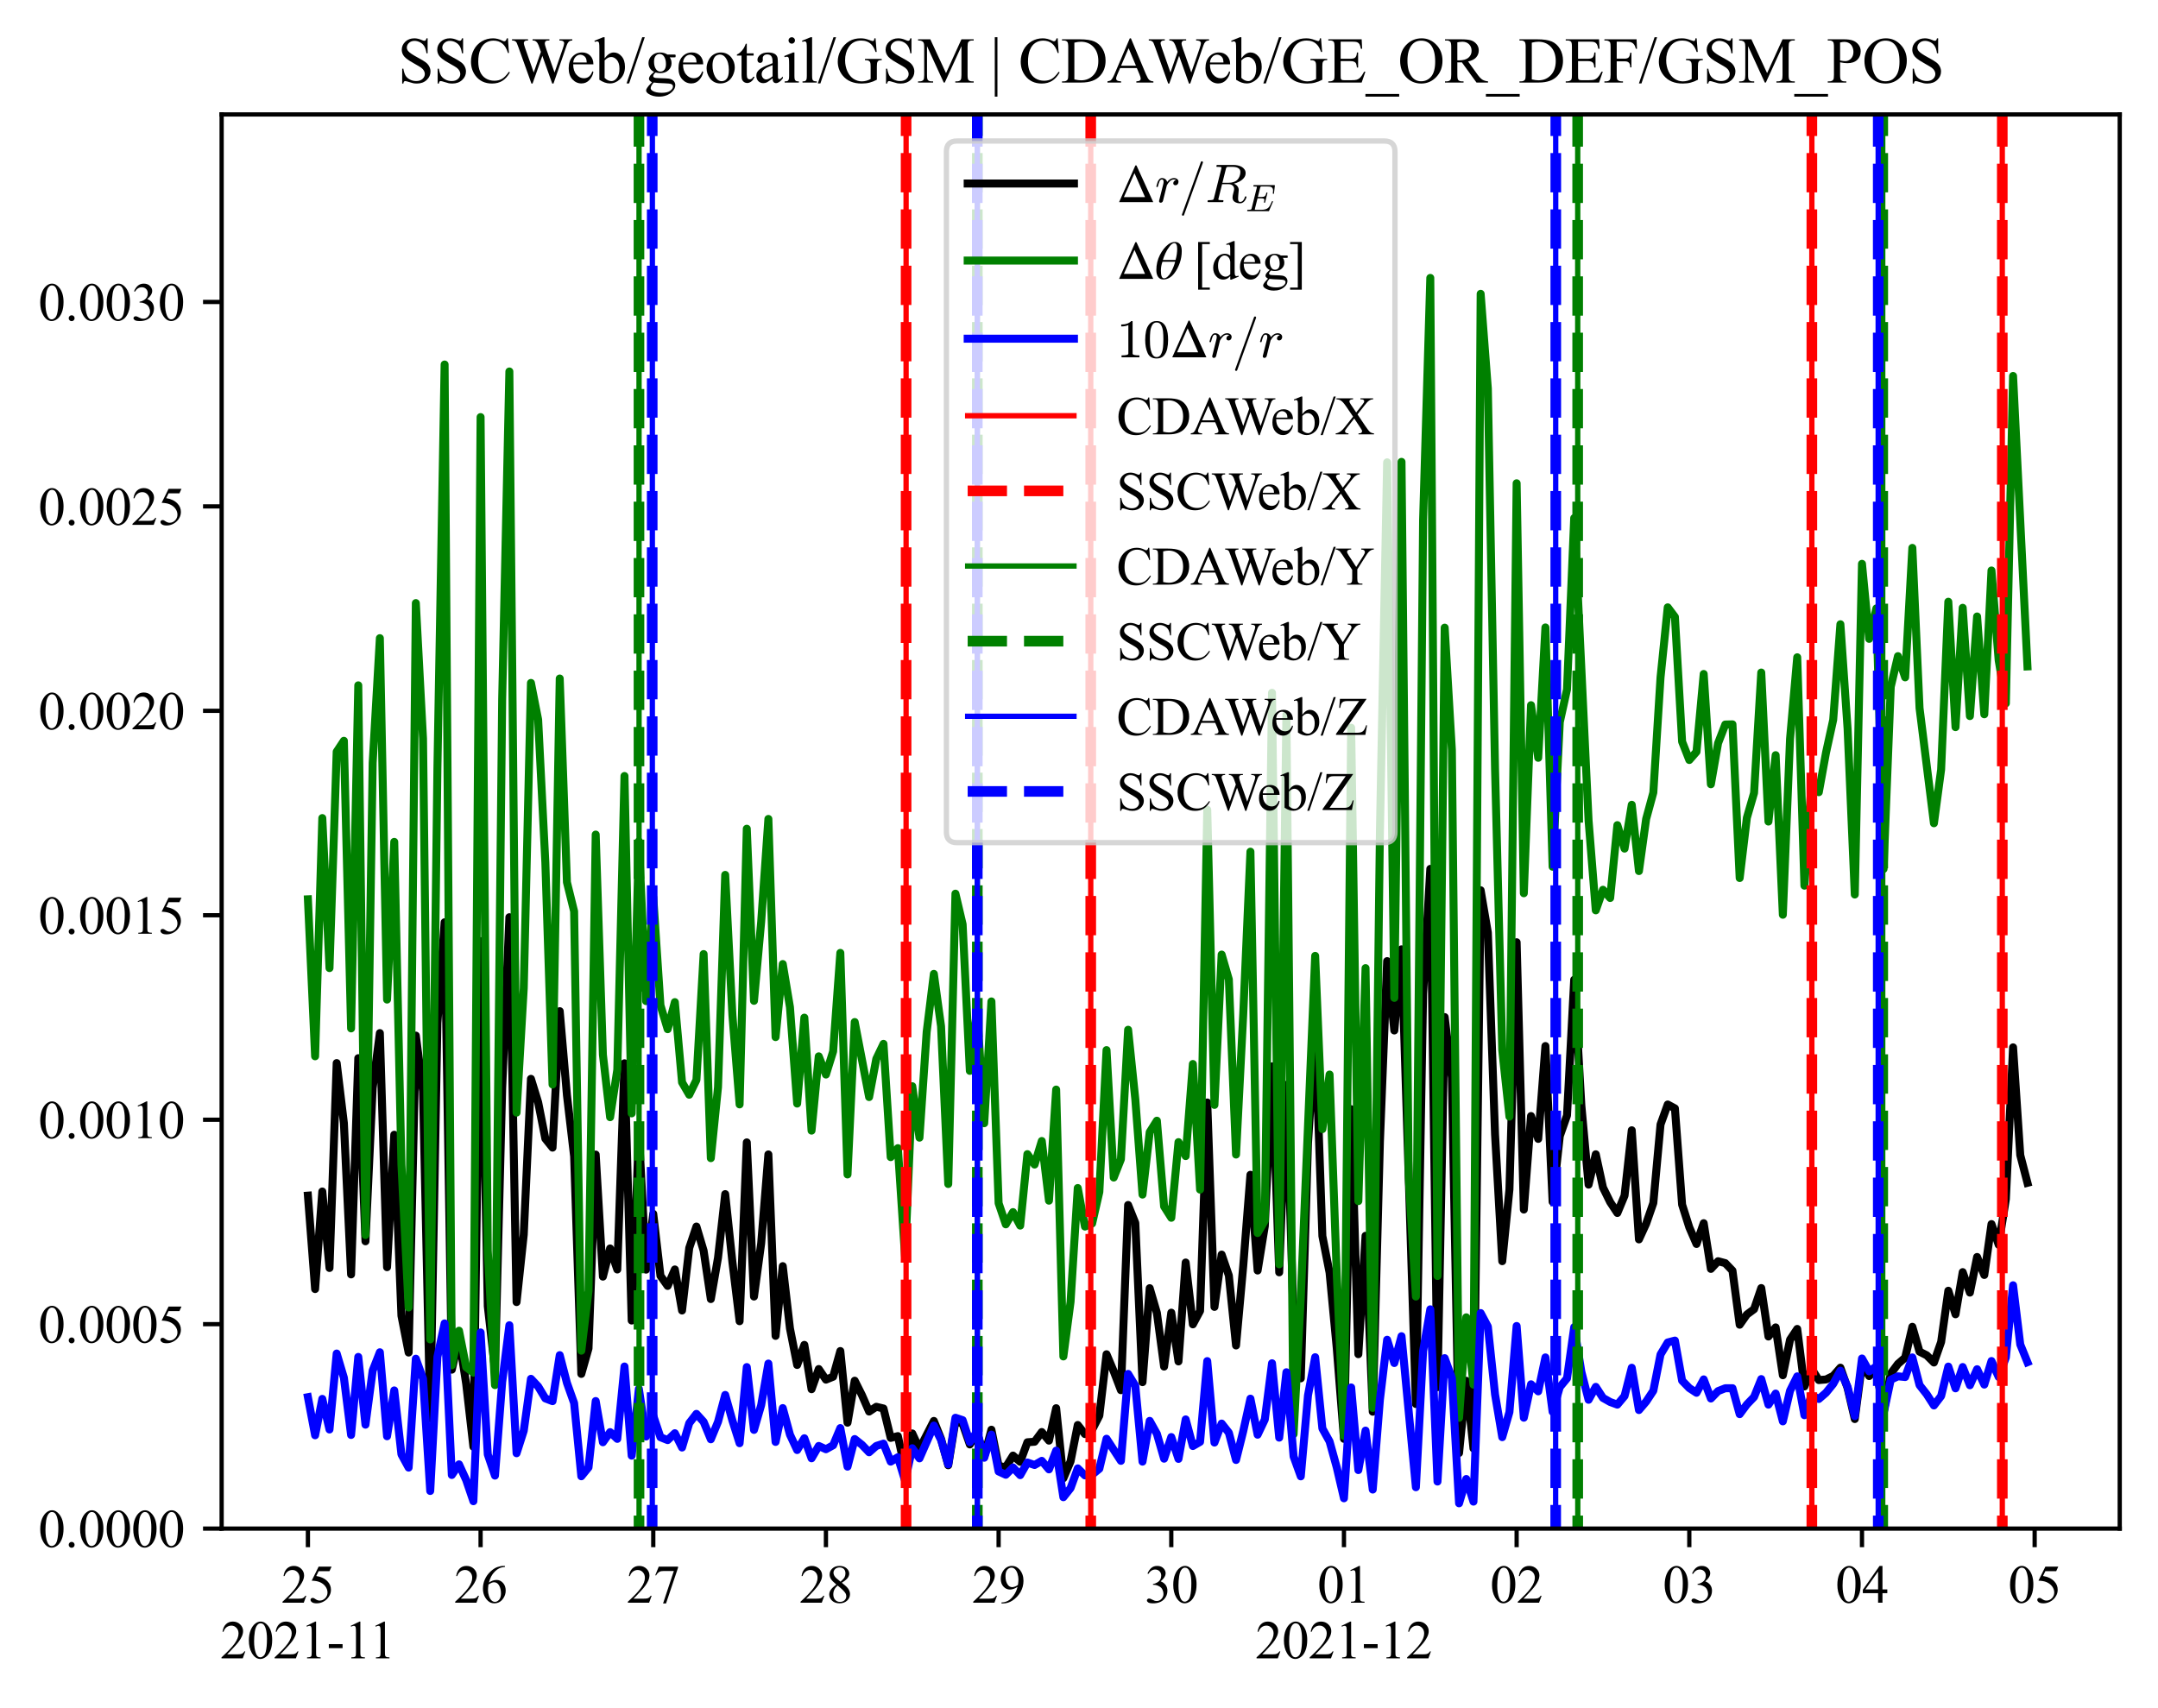 <?xml version="1.0" encoding="utf-8" standalone="no"?>
<!DOCTYPE svg PUBLIC "-//W3C//DTD SVG 1.1//EN"
  "http://www.w3.org/Graphics/SVG/1.1/DTD/svg11.dtd">
<svg xmlns:xlink="http://www.w3.org/1999/xlink" width="406.02pt" height="321.399pt" viewBox="0 0 406.02 321.399" xmlns="http://www.w3.org/2000/svg" version="1.1">
 <defs>
  <style type="text/css">*{stroke-linejoin: round; stroke-linecap: butt}</style>
 </defs>
 <g id="figure_1">
  <g id="patch_1">
   <path d="M 0 321.399 
L 406.02 321.399 
L 406.02 0 
L 0 0 
z
" style="fill: #ffffff"/>
  </g>
  <g id="axes_1">
   <g id="patch_2">
    <path d="M 41.7 287.644 
L 398.82 287.644 
L 398.82 21.532 
L 41.7 21.532 
z
" style="fill: #ffffff"/>
   </g>
   <g id="matplotlib.axis_1">
    <g id="xtick_1">
     <g id="line2d_1">
      <defs>
       <path id="m110950ce0c" d="M 0 0 
L 0 3.5 
" style="stroke: #000000; stroke-width: 0.8"/>
      </defs>
      <g>
       <use xlink:href="#m110950ce0c" x="57.933" y="287.644" style="stroke: #000000; stroke-width: 0.8"/>
      </g>
     </g>
     <g id="text_1">
      <!-- 25 -->
      <g transform="translate(52.933 301.588) scale(0.1 -0.1)">
       <defs>
        <path id="TimesNewRomanPSMT-32" d="M 2934 816 
L 2638 0 
L 138 0 
L 138 116 
Q 1241 1122 1691 1759 
Q 2141 2397 2141 2925 
Q 2141 3328 1894 3587 
Q 1647 3847 1303 3847 
Q 991 3847 742 3664 
Q 494 3481 375 3128 
L 259 3128 
Q 338 3706 661 4015 
Q 984 4325 1469 4325 
Q 1984 4325 2329 3994 
Q 2675 3663 2675 3213 
Q 2675 2891 2525 2569 
Q 2294 2063 1775 1497 
Q 997 647 803 472 
L 1909 472 
Q 2247 472 2383 497 
Q 2519 522 2628 598 
Q 2738 675 2819 816 
L 2934 816 
z
" transform="scale(0.016)"/>
        <path id="TimesNewRomanPSMT-35" d="M 2778 4238 
L 2534 3706 
L 1259 3706 
L 981 3138 
Q 1809 3016 2294 2522 
Q 2709 2097 2709 1522 
Q 2709 1188 2573 903 
Q 2438 619 2231 419 
Q 2025 219 1772 97 
Q 1413 -75 1034 -75 
Q 653 -75 479 54 
Q 306 184 306 341 
Q 306 428 378 495 
Q 450 563 559 563 
Q 641 563 702 538 
Q 763 513 909 409 
Q 1144 247 1384 247 
Q 1750 247 2026 523 
Q 2303 800 2303 1197 
Q 2303 1581 2056 1914 
Q 1809 2247 1375 2428 
Q 1034 2569 447 2591 
L 1259 4238 
L 2778 4238 
z
" transform="scale(0.016)"/>
       </defs>
       <use xlink:href="#TimesNewRomanPSMT-32"/>
       <use xlink:href="#TimesNewRomanPSMT-35" x="50"/>
      </g>
      <!-- 2021-11 -->
      <g transform="translate(41.455 312.06) scale(0.1 -0.1)">
       <defs>
        <path id="TimesNewRomanPSMT-30" d="M 231 2094 
Q 231 2819 450 3342 
Q 669 3866 1031 4122 
Q 1313 4325 1613 4325 
Q 2100 4325 2488 3828 
Q 2972 3213 2972 2159 
Q 2972 1422 2759 906 
Q 2547 391 2217 158 
Q 1888 -75 1581 -75 
Q 975 -75 572 641 
Q 231 1244 231 2094 
z
M 844 2016 
Q 844 1141 1059 588 
Q 1238 122 1591 122 
Q 1759 122 1940 273 
Q 2122 425 2216 781 
Q 2359 1319 2359 2297 
Q 2359 3022 2209 3506 
Q 2097 3866 1919 4016 
Q 1791 4119 1609 4119 
Q 1397 4119 1231 3928 
Q 1006 3669 925 3112 
Q 844 2556 844 2016 
z
" transform="scale(0.016)"/>
        <path id="TimesNewRomanPSMT-31" d="M 750 3822 
L 1781 4325 
L 1884 4325 
L 1884 747 
Q 1884 391 1914 303 
Q 1944 216 2037 169 
Q 2131 122 2419 116 
L 2419 0 
L 825 0 
L 825 116 
Q 1125 122 1212 167 
Q 1300 213 1334 289 
Q 1369 366 1369 747 
L 1369 3034 
Q 1369 3497 1338 3628 
Q 1316 3728 1258 3775 
Q 1200 3822 1119 3822 
Q 1003 3822 797 3725 
L 750 3822 
z
" transform="scale(0.016)"/>
        <path id="TimesNewRomanPSMT-2d" d="M 259 1672 
L 1875 1672 
L 1875 1200 
L 259 1200 
L 259 1672 
z
" transform="scale(0.016)"/>
       </defs>
       <use xlink:href="#TimesNewRomanPSMT-32"/>
       <use xlink:href="#TimesNewRomanPSMT-30" x="50"/>
       <use xlink:href="#TimesNewRomanPSMT-32" x="100"/>
       <use xlink:href="#TimesNewRomanPSMT-31" x="150"/>
       <use xlink:href="#TimesNewRomanPSMT-2d" x="200"/>
       <use xlink:href="#TimesNewRomanPSMT-31" x="233.301"/>
       <use xlink:href="#TimesNewRomanPSMT-31" x="279.551"/>
      </g>
     </g>
    </g>
    <g id="xtick_2">
     <g id="line2d_2">
      <g>
       <use xlink:href="#m110950ce0c" x="90.421" y="287.644" style="stroke: #000000; stroke-width: 0.8"/>
      </g>
     </g>
     <g id="text_2">
      <!-- 26 -->
      <g transform="translate(85.421 301.588) scale(0.1 -0.1)">
       <defs>
        <path id="TimesNewRomanPSMT-36" d="M 2869 4325 
L 2869 4209 
Q 2456 4169 2195 4045 
Q 1934 3922 1679 3669 
Q 1425 3416 1258 3105 
Q 1091 2794 978 2366 
Q 1428 2675 1881 2675 
Q 2316 2675 2634 2325 
Q 2953 1975 2953 1425 
Q 2953 894 2631 456 
Q 2244 -75 1606 -75 
Q 1172 -75 869 213 
Q 275 772 275 1663 
Q 275 2231 503 2743 
Q 731 3256 1154 3653 
Q 1578 4050 1965 4187 
Q 2353 4325 2688 4325 
L 2869 4325 
z
M 925 2138 
Q 869 1716 869 1456 
Q 869 1156 980 804 
Q 1091 453 1309 247 
Q 1469 100 1697 100 
Q 1969 100 2183 356 
Q 2397 613 2397 1088 
Q 2397 1622 2184 2012 
Q 1972 2403 1581 2403 
Q 1463 2403 1327 2353 
Q 1191 2303 925 2138 
z
" transform="scale(0.016)"/>
       </defs>
       <use xlink:href="#TimesNewRomanPSMT-32"/>
       <use xlink:href="#TimesNewRomanPSMT-36" x="50"/>
      </g>
     </g>
    </g>
    <g id="xtick_3">
     <g id="line2d_3">
      <g>
       <use xlink:href="#m110950ce0c" x="122.909" y="287.644" style="stroke: #000000; stroke-width: 0.8"/>
      </g>
     </g>
     <g id="text_3">
      <!-- 27 -->
      <g transform="translate(117.909 301.588) scale(0.1 -0.1)">
       <defs>
        <path id="TimesNewRomanPSMT-37" d="M 644 4238 
L 2916 4238 
L 2916 4119 
L 1503 -88 
L 1153 -88 
L 2419 3728 
L 1253 3728 
Q 900 3728 750 3644 
Q 488 3500 328 3200 
L 238 3234 
L 644 4238 
z
" transform="scale(0.016)"/>
       </defs>
       <use xlink:href="#TimesNewRomanPSMT-32"/>
       <use xlink:href="#TimesNewRomanPSMT-37" x="50"/>
      </g>
     </g>
    </g>
    <g id="xtick_4">
     <g id="line2d_4">
      <g>
       <use xlink:href="#m110950ce0c" x="155.397" y="287.644" style="stroke: #000000; stroke-width: 0.8"/>
      </g>
     </g>
     <g id="text_4">
      <!-- 28 -->
      <g transform="translate(150.397 301.588) scale(0.1 -0.1)">
       <defs>
        <path id="TimesNewRomanPSMT-38" d="M 1228 2134 
Q 725 2547 579 2797 
Q 434 3047 434 3316 
Q 434 3728 753 4026 
Q 1072 4325 1600 4325 
Q 2113 4325 2425 4047 
Q 2738 3769 2738 3413 
Q 2738 3175 2569 2928 
Q 2400 2681 1866 2347 
Q 2416 1922 2594 1678 
Q 2831 1359 2831 1006 
Q 2831 559 2490 242 
Q 2150 -75 1597 -75 
Q 994 -75 656 303 
Q 388 606 388 966 
Q 388 1247 577 1523 
Q 766 1800 1228 2134 
z
M 1719 2469 
Q 2094 2806 2194 3001 
Q 2294 3197 2294 3444 
Q 2294 3772 2109 3958 
Q 1925 4144 1606 4144 
Q 1288 4144 1088 3959 
Q 888 3775 888 3528 
Q 888 3366 970 3203 
Q 1053 3041 1206 2894 
L 1719 2469 
z
M 1375 2016 
Q 1116 1797 991 1539 
Q 866 1281 866 981 
Q 866 578 1086 336 
Q 1306 94 1647 94 
Q 1984 94 2187 284 
Q 2391 475 2391 747 
Q 2391 972 2272 1150 
Q 2050 1481 1375 2016 
z
" transform="scale(0.016)"/>
       </defs>
       <use xlink:href="#TimesNewRomanPSMT-32"/>
       <use xlink:href="#TimesNewRomanPSMT-38" x="50"/>
      </g>
     </g>
    </g>
    <g id="xtick_5">
     <g id="line2d_5">
      <g>
       <use xlink:href="#m110950ce0c" x="187.885" y="287.644" style="stroke: #000000; stroke-width: 0.8"/>
      </g>
     </g>
     <g id="text_5">
      <!-- 29 -->
      <g transform="translate(182.885 301.588) scale(0.1 -0.1)">
       <defs>
        <path id="TimesNewRomanPSMT-39" d="M 338 -88 
L 338 28 
Q 744 34 1094 217 
Q 1444 400 1770 856 
Q 2097 1313 2225 1859 
Q 1734 1544 1338 1544 
Q 891 1544 572 1889 
Q 253 2234 253 2806 
Q 253 3363 572 3797 
Q 956 4325 1575 4325 
Q 2097 4325 2469 3894 
Q 2925 3359 2925 2575 
Q 2925 1869 2578 1258 
Q 2231 647 1613 244 
Q 1109 -88 516 -88 
L 338 -88 
z
M 2275 2091 
Q 2331 2497 2331 2741 
Q 2331 3044 2228 3395 
Q 2125 3747 1936 3934 
Q 1747 4122 1506 4122 
Q 1228 4122 1018 3872 
Q 809 3622 809 3128 
Q 809 2469 1088 2097 
Q 1291 1828 1588 1828 
Q 1731 1828 1928 1897 
Q 2125 1966 2275 2091 
z
" transform="scale(0.016)"/>
       </defs>
       <use xlink:href="#TimesNewRomanPSMT-32"/>
       <use xlink:href="#TimesNewRomanPSMT-39" x="50"/>
      </g>
     </g>
    </g>
    <g id="xtick_6">
     <g id="line2d_6">
      <g>
       <use xlink:href="#m110950ce0c" x="220.373" y="287.644" style="stroke: #000000; stroke-width: 0.8"/>
      </g>
     </g>
     <g id="text_6">
      <!-- 30 -->
      <g transform="translate(215.373 301.588) scale(0.1 -0.1)">
       <defs>
        <path id="TimesNewRomanPSMT-33" d="M 325 3431 
Q 506 3859 782 4092 
Q 1059 4325 1472 4325 
Q 1981 4325 2253 3994 
Q 2459 3747 2459 3466 
Q 2459 3003 1878 2509 
Q 2269 2356 2469 2072 
Q 2669 1788 2669 1403 
Q 2669 853 2319 450 
Q 1863 -75 997 -75 
Q 569 -75 414 31 
Q 259 138 259 259 
Q 259 350 332 419 
Q 406 488 509 488 
Q 588 488 669 463 
Q 722 447 909 348 
Q 1097 250 1169 231 
Q 1284 197 1416 197 
Q 1734 197 1970 444 
Q 2206 691 2206 1028 
Q 2206 1275 2097 1509 
Q 2016 1684 1919 1775 
Q 1784 1900 1550 2001 
Q 1316 2103 1072 2103 
L 972 2103 
L 972 2197 
Q 1219 2228 1467 2375 
Q 1716 2522 1828 2728 
Q 1941 2934 1941 3181 
Q 1941 3503 1739 3701 
Q 1538 3900 1238 3900 
Q 753 3900 428 3381 
L 325 3431 
z
" transform="scale(0.016)"/>
       </defs>
       <use xlink:href="#TimesNewRomanPSMT-33"/>
       <use xlink:href="#TimesNewRomanPSMT-30" x="50"/>
      </g>
     </g>
    </g>
    <g id="xtick_7">
     <g id="line2d_7">
      <g>
       <use xlink:href="#m110950ce0c" x="252.861" y="287.644" style="stroke: #000000; stroke-width: 0.8"/>
      </g>
     </g>
     <g id="text_7">
      <!-- 01 -->
      <g transform="translate(247.861 301.588) scale(0.1 -0.1)">
       <use xlink:href="#TimesNewRomanPSMT-30"/>
       <use xlink:href="#TimesNewRomanPSMT-31" x="50"/>
      </g>
      <!-- 2021-12 -->
      <g transform="translate(236.196 312.06) scale(0.1 -0.1)">
       <use xlink:href="#TimesNewRomanPSMT-32"/>
       <use xlink:href="#TimesNewRomanPSMT-30" x="50"/>
       <use xlink:href="#TimesNewRomanPSMT-32" x="100"/>
       <use xlink:href="#TimesNewRomanPSMT-31" x="150"/>
       <use xlink:href="#TimesNewRomanPSMT-2d" x="200"/>
       <use xlink:href="#TimesNewRomanPSMT-31" x="233.301"/>
       <use xlink:href="#TimesNewRomanPSMT-32" x="283.301"/>
      </g>
     </g>
    </g>
    <g id="xtick_8">
     <g id="line2d_8">
      <g>
       <use xlink:href="#m110950ce0c" x="285.349" y="287.644" style="stroke: #000000; stroke-width: 0.8"/>
      </g>
     </g>
     <g id="text_8">
      <!-- 02 -->
      <g transform="translate(280.349 301.588) scale(0.1 -0.1)">
       <use xlink:href="#TimesNewRomanPSMT-30"/>
       <use xlink:href="#TimesNewRomanPSMT-32" x="50"/>
      </g>
     </g>
    </g>
    <g id="xtick_9">
     <g id="line2d_9">
      <g>
       <use xlink:href="#m110950ce0c" x="317.837" y="287.644" style="stroke: #000000; stroke-width: 0.8"/>
      </g>
     </g>
     <g id="text_9">
      <!-- 03 -->
      <g transform="translate(312.837 301.588) scale(0.1 -0.1)">
       <use xlink:href="#TimesNewRomanPSMT-30"/>
       <use xlink:href="#TimesNewRomanPSMT-33" x="50"/>
      </g>
     </g>
    </g>
    <g id="xtick_10">
     <g id="line2d_10">
      <g>
       <use xlink:href="#m110950ce0c" x="350.325" y="287.644" style="stroke: #000000; stroke-width: 0.8"/>
      </g>
     </g>
     <g id="text_10">
      <!-- 04 -->
      <g transform="translate(345.325 301.588) scale(0.1 -0.1)">
       <defs>
        <path id="TimesNewRomanPSMT-34" d="M 2978 1563 
L 2978 1119 
L 2409 1119 
L 2409 0 
L 1894 0 
L 1894 1119 
L 100 1119 
L 100 1519 
L 2066 4325 
L 2409 4325 
L 2409 1563 
L 2978 1563 
z
M 1894 1563 
L 1894 3666 
L 406 1563 
L 1894 1563 
z
" transform="scale(0.016)"/>
       </defs>
       <use xlink:href="#TimesNewRomanPSMT-30"/>
       <use xlink:href="#TimesNewRomanPSMT-34" x="50"/>
      </g>
     </g>
    </g>
    <g id="xtick_11">
     <g id="line2d_11">
      <g>
       <use xlink:href="#m110950ce0c" x="382.813" y="287.644" style="stroke: #000000; stroke-width: 0.8"/>
      </g>
     </g>
     <g id="text_11">
      <!-- 05 -->
      <g transform="translate(377.813 301.588) scale(0.1 -0.1)">
       <use xlink:href="#TimesNewRomanPSMT-30"/>
       <use xlink:href="#TimesNewRomanPSMT-35" x="50"/>
      </g>
     </g>
    </g>
   </g>
   <g id="matplotlib.axis_2">
    <g id="ytick_1">
     <g id="line2d_12">
      <defs>
       <path id="mcec9e80da2" d="M 0 0 
L -3.5 0 
" style="stroke: #000000; stroke-width: 0.8"/>
      </defs>
      <g>
       <use xlink:href="#mcec9e80da2" x="41.7" y="287.644" style="stroke: #000000; stroke-width: 0.8"/>
      </g>
     </g>
     <g id="text_12">
      <!-- 0.0000 -->
      <g transform="translate(7.2 291.116) scale(0.1 -0.1)">
       <defs>
        <path id="TimesNewRomanPSMT-2e" d="M 800 606 
Q 947 606 1047 504 
Q 1147 403 1147 259 
Q 1147 116 1045 14 
Q 944 -88 800 -88 
Q 656 -88 554 14 
Q 453 116 453 259 
Q 453 406 554 506 
Q 656 606 800 606 
z
" transform="scale(0.016)"/>
       </defs>
       <use xlink:href="#TimesNewRomanPSMT-30"/>
       <use xlink:href="#TimesNewRomanPSMT-2e" x="50"/>
       <use xlink:href="#TimesNewRomanPSMT-30" x="75"/>
       <use xlink:href="#TimesNewRomanPSMT-30" x="125"/>
       <use xlink:href="#TimesNewRomanPSMT-30" x="175"/>
       <use xlink:href="#TimesNewRomanPSMT-30" x="225"/>
      </g>
     </g>
    </g>
    <g id="ytick_2">
     <g id="line2d_13">
      <g>
       <use xlink:href="#mcec9e80da2" x="41.7" y="249.174" style="stroke: #000000; stroke-width: 0.8"/>
      </g>
     </g>
     <g id="text_13">
      <!-- 0.0005 -->
      <g transform="translate(7.2 252.646) scale(0.1 -0.1)">
       <use xlink:href="#TimesNewRomanPSMT-30"/>
       <use xlink:href="#TimesNewRomanPSMT-2e" x="50"/>
       <use xlink:href="#TimesNewRomanPSMT-30" x="75"/>
       <use xlink:href="#TimesNewRomanPSMT-30" x="125"/>
       <use xlink:href="#TimesNewRomanPSMT-30" x="175"/>
       <use xlink:href="#TimesNewRomanPSMT-35" x="225"/>
      </g>
     </g>
    </g>
    <g id="ytick_3">
     <g id="line2d_14">
      <g>
       <use xlink:href="#mcec9e80da2" x="41.7" y="210.704" style="stroke: #000000; stroke-width: 0.8"/>
      </g>
     </g>
     <g id="text_14">
      <!-- 0.0010 -->
      <g transform="translate(7.2 214.176) scale(0.1 -0.1)">
       <use xlink:href="#TimesNewRomanPSMT-30"/>
       <use xlink:href="#TimesNewRomanPSMT-2e" x="50"/>
       <use xlink:href="#TimesNewRomanPSMT-30" x="75"/>
       <use xlink:href="#TimesNewRomanPSMT-30" x="125"/>
       <use xlink:href="#TimesNewRomanPSMT-31" x="175"/>
       <use xlink:href="#TimesNewRomanPSMT-30" x="225"/>
      </g>
     </g>
    </g>
    <g id="ytick_4">
     <g id="line2d_15">
      <g>
       <use xlink:href="#mcec9e80da2" x="41.7" y="172.233" style="stroke: #000000; stroke-width: 0.8"/>
      </g>
     </g>
     <g id="text_15">
      <!-- 0.0015 -->
      <g transform="translate(7.2 175.705) scale(0.1 -0.1)">
       <use xlink:href="#TimesNewRomanPSMT-30"/>
       <use xlink:href="#TimesNewRomanPSMT-2e" x="50"/>
       <use xlink:href="#TimesNewRomanPSMT-30" x="75"/>
       <use xlink:href="#TimesNewRomanPSMT-30" x="125"/>
       <use xlink:href="#TimesNewRomanPSMT-31" x="175"/>
       <use xlink:href="#TimesNewRomanPSMT-35" x="225"/>
      </g>
     </g>
    </g>
    <g id="ytick_5">
     <g id="line2d_16">
      <g>
       <use xlink:href="#mcec9e80da2" x="41.7" y="133.763" style="stroke: #000000; stroke-width: 0.8"/>
      </g>
     </g>
     <g id="text_16">
      <!-- 0.0020 -->
      <g transform="translate(7.2 137.235) scale(0.1 -0.1)">
       <use xlink:href="#TimesNewRomanPSMT-30"/>
       <use xlink:href="#TimesNewRomanPSMT-2e" x="50"/>
       <use xlink:href="#TimesNewRomanPSMT-30" x="75"/>
       <use xlink:href="#TimesNewRomanPSMT-30" x="125"/>
       <use xlink:href="#TimesNewRomanPSMT-32" x="175"/>
       <use xlink:href="#TimesNewRomanPSMT-30" x="225"/>
      </g>
     </g>
    </g>
    <g id="ytick_6">
     <g id="line2d_17">
      <g>
       <use xlink:href="#mcec9e80da2" x="41.7" y="95.292" style="stroke: #000000; stroke-width: 0.8"/>
      </g>
     </g>
     <g id="text_17">
      <!-- 0.0025 -->
      <g transform="translate(7.2 98.764) scale(0.1 -0.1)">
       <use xlink:href="#TimesNewRomanPSMT-30"/>
       <use xlink:href="#TimesNewRomanPSMT-2e" x="50"/>
       <use xlink:href="#TimesNewRomanPSMT-30" x="75"/>
       <use xlink:href="#TimesNewRomanPSMT-30" x="125"/>
       <use xlink:href="#TimesNewRomanPSMT-32" x="175"/>
       <use xlink:href="#TimesNewRomanPSMT-35" x="225"/>
      </g>
     </g>
    </g>
    <g id="ytick_7">
     <g id="line2d_18">
      <g>
       <use xlink:href="#mcec9e80da2" x="41.7" y="56.822" style="stroke: #000000; stroke-width: 0.8"/>
      </g>
     </g>
     <g id="text_18">
      <!-- 0.0030 -->
      <g transform="translate(7.2 60.294) scale(0.1 -0.1)">
       <use xlink:href="#TimesNewRomanPSMT-30"/>
       <use xlink:href="#TimesNewRomanPSMT-2e" x="50"/>
       <use xlink:href="#TimesNewRomanPSMT-30" x="75"/>
       <use xlink:href="#TimesNewRomanPSMT-30" x="125"/>
       <use xlink:href="#TimesNewRomanPSMT-33" x="175"/>
       <use xlink:href="#TimesNewRomanPSMT-30" x="225"/>
      </g>
     </g>
    </g>
   </g>
   <g id="line2d_19">
    <path d="M 57.933 224.989 
L 59.286 242.569 
L 60.64 224.215 
L 61.994 238.604 
L 63.347 200.045 
L 64.701 211.342 
L 66.055 239.813 
L 67.408 199.123 
L 68.762 233.58 
L 70.116 204.749 
L 71.469 194.402 
L 72.823 238.455 
L 74.177 213.531 
L 75.53 247.596 
L 76.884 254.519 
L 78.238 194.876 
L 79.591 205.339 
L 80.945 266.898 
L 82.299 192.493 
L 83.652 173.55 
L 85.006 257.737 
L 86.36 251.684 
L 87.713 260.416 
L 89.067 272.237 
L 90.421 177.101 
L 91.774 245.785 
L 93.128 257.708 
L 94.482 204.786 
L 95.835 172.596 
L 97.189 245.021 
L 98.543 232.315 
L 99.896 203.013 
L 101.25 207.424 
L 102.604 214.266 
L 103.957 215.955 
L 105.311 190.278 
L 106.665 206.064 
L 108.018 217.596 
L 109.372 258.535 
L 110.726 253.742 
L 112.079 217.262 
L 113.433 240.23 
L 114.787 234.929 
L 116.14 238.888 
L 117.494 200.085 
L 118.848 248.494 
L 120.201 213.166 
L 121.555 238.917 
L 122.909 228.415 
L 124.262 240.071 
L 125.616 241.981 
L 126.97 238.882 
L 128.323 246.604 
L 129.677 234.836 
L 131.031 230.806 
L 132.384 235.358 
L 133.738 244.454 
L 135.092 236.673 
L 136.445 224.703 
L 137.799 237.482 
L 139.153 248.621 
L 140.506 214.969 
L 141.86 243.978 
L 143.214 233.966 
L 144.567 217.234 
L 145.921 251.381 
L 147.275 238.259 
L 148.628 249.981 
L 149.982 256.854 
L 151.336 253.073 
L 152.689 261.418 
L 154.043 257.62 
L 155.397 259.614 
L 156.75 259.068 
L 158.104 254.232 
L 159.458 267.717 
L 160.811 259.815 
L 162.165 262.522 
L 163.519 265.621 
L 164.872 264.724 
L 166.226 265.044 
L 167.58 270.577 
L 168.933 270.244 
L 170.287 276.48 
L 171.641 269.739 
L 172.994 272.68 
L 175.702 267.385 
L 177.055 270.772 
L 178.409 275.725 
L 179.763 267.386 
L 181.116 267.907 
L 182.47 271.81 
L 183.824 269.56 
L 185.177 274.086 
L 186.531 269.039 
L 187.885 275.878 
L 189.238 276.076 
L 190.592 273.906 
L 191.946 275.081 
L 193.299 271.4 
L 194.653 271.3 
L 196.007 269.475 
L 197.36 271.094 
L 198.714 264.99 
L 200.068 278.172 
L 201.421 274.988 
L 202.775 268.15 
L 204.129 269.859 
L 205.482 269.04 
L 206.836 266.397 
L 208.19 254.839 
L 209.543 258.051 
L 210.897 261.601 
L 212.251 226.749 
L 213.604 230.135 
L 214.958 260.089 
L 216.312 242.406 
L 217.665 247.051 
L 219.019 257.158 
L 220.373 247.014 
L 221.726 256.187 
L 223.08 237.577 
L 224.434 249.21 
L 225.787 246.68 
L 227.141 207.461 
L 228.495 245.926 
L 229.848 236.084 
L 231.202 240.018 
L 232.556 253.186 
L 233.909 238.232 
L 235.263 221.066 
L 236.617 239.081 
L 237.97 230.728 
L 239.324 200.66 
L 240.678 239.423 
L 242.031 204.141 
L 243.385 248.865 
L 244.739 259.374 
L 246.092 215.152 
L 247.446 193.823 
L 248.8 232.584 
L 250.153 239.475 
L 251.507 253.698 
L 252.861 270.758 
L 254.214 208.725 
L 255.568 254.827 
L 256.922 232.546 
L 258.275 265.648 
L 259.629 214.764 
L 260.983 180.86 
L 262.336 193.911 
L 263.69 178.641 
L 266.397 264.205 
L 267.751 187.057 
L 269.105 163.5 
L 270.458 261.04 
L 271.812 191.391 
L 273.166 202.798 
L 274.519 273.423 
L 275.873 259.83 
L 277.227 272.56 
L 278.58 167.526 
L 279.934 175.48 
L 281.288 213.478 
L 282.642 237.323 
L 283.995 223.816 
L 285.349 177.309 
L 286.703 227.61 
L 288.056 210.01 
L 289.41 214.311 
L 290.764 196.841 
L 292.117 226.15 
L 293.471 213.771 
L 294.825 209.906 
L 296.178 184.362 
L 297.532 208.069 
L 298.886 222.922 
L 300.239 217.209 
L 301.593 223.453 
L 302.947 226.206 
L 304.3 228.254 
L 305.654 224.987 
L 307.008 212.69 
L 308.361 233.226 
L 309.715 230.271 
L 311.069 226.371 
L 312.422 211.599 
L 313.776 207.84 
L 315.13 208.573 
L 316.483 226.687 
L 317.837 230.963 
L 319.191 234.084 
L 320.544 230.175 
L 321.898 238.777 
L 323.252 237.331 
L 324.605 237.692 
L 325.959 239.109 
L 327.313 249.283 
L 328.666 247.36 
L 330.02 246.358 
L 331.374 242.382 
L 332.727 251.502 
L 334.081 249.785 
L 335.435 258.789 
L 336.788 252.102 
L 338.142 250.075 
L 339.496 260.893 
L 340.849 257.584 
L 342.203 259.695 
L 343.557 259.587 
L 344.91 258.916 
L 346.264 257.366 
L 347.618 261.208 
L 348.971 267.03 
L 350.325 256.712 
L 351.679 258.943 
L 353.032 257.623 
L 354.386 265.798 
L 355.74 258.474 
L 357.093 256.657 
L 358.447 255.48 
L 359.801 249.673 
L 361.154 254.35 
L 362.508 255.036 
L 363.862 256.392 
L 365.215 252.525 
L 366.569 242.886 
L 367.923 247.318 
L 369.276 239.384 
L 370.63 243.238 
L 371.984 236.534 
L 373.337 239.919 
L 374.691 230.342 
L 376.045 234.24 
L 377.398 225.634 
L 378.752 197.087 
L 380.106 217.369 
L 381.459 222.58 
L 381.459 222.58 
" clip-path="url(#p4543e3da53)" style="fill: none; stroke: #000000; stroke-width: 1.5; stroke-linecap: square"/>
   </g>
   <g id="line2d_20">
    <path d="M 57.933 169.226 
L 59.286 198.768 
L 60.64 153.943 
L 61.994 182.173 
L 63.347 141.452 
L 64.701 139.4 
L 66.055 193.522 
L 67.408 128.964 
L 68.762 232.4 
L 70.116 143.562 
L 71.469 120.089 
L 72.823 188.096 
L 74.177 158.418 
L 75.53 219.147 
L 76.884 246.036 
L 78.238 113.489 
L 79.591 139.001 
L 80.945 252.044 
L 82.299 144.522 
L 83.652 68.591 
L 85.006 256.921 
L 86.36 250.408 
L 87.713 257.274 
L 89.067 258.301 
L 90.421 78.486 
L 91.774 235.338 
L 93.128 260.644 
L 94.482 131.561 
L 95.835 69.905 
L 97.189 209.37 
L 98.543 185.958 
L 99.896 128.509 
L 101.25 135.413 
L 102.604 162.296 
L 103.957 204.077 
L 105.311 127.679 
L 106.665 166.007 
L 108.018 171.494 
L 109.372 254.165 
L 110.726 242.927 
L 112.079 157.044 
L 113.433 198.456 
L 114.787 210.23 
L 116.14 201.318 
L 117.494 146.026 
L 118.848 209.51 
L 120.201 158.308 
L 121.555 188.385 
L 122.909 168.843 
L 124.262 189.162 
L 125.616 193.67 
L 126.97 188.577 
L 128.323 203.67 
L 129.677 206.002 
L 131.031 203.231 
L 132.384 179.533 
L 133.738 217.939 
L 135.092 204.579 
L 136.445 164.634 
L 137.799 191.004 
L 139.153 207.823 
L 140.506 155.946 
L 141.86 188.333 
L 143.214 173.445 
L 144.567 154.106 
L 145.921 195.16 
L 147.275 181.411 
L 148.628 189.532 
L 149.982 207.668 
L 151.336 191.496 
L 152.689 212.758 
L 154.043 198.778 
L 155.397 202.203 
L 156.75 197.846 
L 158.104 179.311 
L 159.458 221.007 
L 160.811 192.323 
L 163.519 206.443 
L 164.872 199.256 
L 166.226 196.43 
L 167.58 217.746 
L 168.933 216.055 
L 170.287 236.493 
L 171.641 204.398 
L 172.994 214.082 
L 174.348 194.199 
L 175.702 183.261 
L 177.055 193.117 
L 178.409 222.803 
L 179.763 168.168 
L 181.116 173.938 
L 182.47 201.512 
L 183.824 190.04 
L 185.177 211.365 
L 186.531 188.445 
L 187.885 226.408 
L 189.238 230.391 
L 190.592 228.087 
L 191.946 230.631 
L 193.299 217.183 
L 194.653 219.14 
L 196.007 214.71 
L 197.36 225.938 
L 198.714 205.03 
L 200.068 255.252 
L 201.421 244.981 
L 202.775 223.557 
L 204.129 230.809 
L 205.482 230.23 
L 206.836 224.297 
L 208.19 197.603 
L 209.543 221.584 
L 210.897 218.152 
L 212.251 193.777 
L 213.604 206.846 
L 214.958 224.793 
L 216.312 213.036 
L 217.665 210.889 
L 219.019 227.017 
L 220.373 229.159 
L 221.726 214.921 
L 223.08 217.548 
L 224.434 200.22 
L 225.787 223.853 
L 227.141 152.373 
L 228.495 207.918 
L 229.848 179.627 
L 231.202 184.297 
L 232.556 217.259 
L 233.909 190.919 
L 235.263 160.265 
L 236.617 232.029 
L 237.97 229.699 
L 239.324 130.368 
L 240.678 237.914 
L 242.031 134.479 
L 243.385 269.878 
L 244.739 244.035 
L 247.446 179.874 
L 248.8 212.472 
L 250.153 202.202 
L 251.507 239.775 
L 252.861 270.24 
L 254.214 136.938 
L 255.568 226.018 
L 256.922 182.175 
L 258.275 264.937 
L 259.629 156.398 
L 260.983 86.999 
L 262.336 187.773 
L 263.69 86.911 
L 265.044 221.477 
L 266.397 243.978 
L 267.751 97.839 
L 269.105 52.297 
L 270.458 240.11 
L 271.812 118.11 
L 273.166 141.133 
L 274.519 266.799 
L 275.873 247.887 
L 277.227 260.557 
L 278.58 55.29 
L 279.934 73.123 
L 281.288 144.749 
L 282.642 197.612 
L 283.995 210.126 
L 285.349 90.941 
L 286.703 168.09 
L 288.056 132.697 
L 289.41 142.603 
L 290.764 118.07 
L 292.117 163.098 
L 293.471 135.885 
L 294.825 129.743 
L 296.178 97.487 
L 298.886 154.418 
L 300.239 171.304 
L 301.593 167.433 
L 302.947 168.981 
L 304.3 155.27 
L 305.654 159.689 
L 307.008 151.441 
L 308.361 163.913 
L 309.715 154.116 
L 311.069 149.136 
L 312.422 127.478 
L 313.776 114.287 
L 315.13 116.09 
L 316.483 139.563 
L 317.837 143.015 
L 319.191 141.465 
L 320.544 126.827 
L 321.898 147.578 
L 323.252 139.85 
L 324.605 136.338 
L 325.959 136.305 
L 327.313 165.225 
L 328.666 153.897 
L 330.02 149.214 
L 331.374 126.557 
L 332.727 154.598 
L 334.081 142.103 
L 335.435 172.136 
L 336.788 139.079 
L 338.142 123.685 
L 339.496 166.659 
L 340.849 147.222 
L 342.203 149.074 
L 343.557 141.634 
L 344.91 135.451 
L 346.264 117.47 
L 347.618 137.141 
L 348.971 168.328 
L 350.325 106.097 
L 351.679 120.221 
L 353.032 114.485 
L 354.386 163.526 
L 355.74 129.236 
L 357.093 123.471 
L 358.447 127.46 
L 359.801 103.101 
L 361.154 133.23 
L 363.862 154.919 
L 365.215 144.822 
L 366.569 113.235 
L 367.923 136.831 
L 369.276 114.374 
L 370.63 134.751 
L 371.984 116.006 
L 373.337 134.415 
L 374.691 107.35 
L 376.045 124.266 
L 377.398 132.35 
L 378.752 70.748 
L 381.459 125.405 
L 381.459 125.405 
" clip-path="url(#p4543e3da53)" style="fill: none; stroke: #008000; stroke-width: 1.5; stroke-linecap: square"/>
   </g>
   <g id="line2d_21">
    <path d="M 57.933 262.915 
L 59.286 270.085 
L 60.64 263.24 
L 61.994 268.997 
L 63.347 254.704 
L 64.701 259.253 
L 66.055 270.024 
L 67.408 255.34 
L 68.762 268.089 
L 70.116 257.911 
L 71.469 254.462 
L 72.823 270.268 
L 74.177 261.644 
L 75.53 273.685 
L 76.884 276.167 
L 78.238 255.68 
L 79.591 259.431 
L 80.945 280.566 
L 82.299 255.319 
L 83.652 249.033 
L 85.006 277.558 
L 86.36 275.554 
L 87.713 278.515 
L 89.067 282.49 
L 90.421 250.734 
L 91.774 273.689 
L 93.128 277.675 
L 94.482 260.073 
L 95.835 249.377 
L 97.189 273.467 
L 98.543 269.235 
L 99.896 259.464 
L 101.25 260.903 
L 102.604 263.148 
L 103.957 263.667 
L 105.311 255.005 
L 106.665 260.224 
L 108.018 264.029 
L 109.372 277.797 
L 110.726 276.132 
L 112.079 263.642 
L 113.433 271.399 
L 114.787 269.491 
L 116.14 270.761 
L 117.494 257.144 
L 118.848 273.919 
L 120.201 261.354 
L 121.555 270.317 
L 122.909 266.417 
L 124.262 270.452 
L 125.616 270.996 
L 126.97 269.699 
L 128.323 272.39 
L 129.677 267.808 
L 131.031 266.057 
L 132.384 267.552 
L 133.738 270.841 
L 135.092 267.554 
L 136.445 262.494 
L 137.799 267.309 
L 139.153 271.582 
L 140.506 257.249 
L 141.86 269.072 
L 143.214 264.406 
L 144.567 256.589 
L 145.921 271.334 
L 147.275 264.969 
L 148.628 269.972 
L 149.982 272.863 
L 151.336 270.644 
L 152.689 274.417 
L 154.043 272.092 
L 155.397 272.712 
L 156.75 271.964 
L 158.104 268.731 
L 159.458 275.988 
L 160.811 270.795 
L 162.165 271.872 
L 163.519 273.282 
L 164.872 272.091 
L 166.226 271.658 
L 167.58 275.042 
L 168.933 274.215 
L 170.287 278.63 
L 171.641 272.52 
L 172.994 274.432 
L 175.702 268.257 
L 177.055 270.962 
L 178.409 275.562 
L 179.763 266.79 
L 181.116 267.235 
L 182.47 271.38 
L 183.824 269.388 
L 185.177 274.315 
L 186.531 269.964 
L 187.885 276.893 
L 189.238 277.516 
L 190.592 276.14 
L 191.946 277.588 
L 193.299 275.214 
L 194.653 275.675 
L 196.007 274.896 
L 197.36 276.5 
L 198.714 272.979 
L 200.068 281.739 
L 201.421 280.032 
L 202.775 276.313 
L 204.129 277.637 
L 205.482 277.494 
L 206.836 276.386 
L 208.19 270.739 
L 210.897 274.897 
L 212.251 258.54 
L 213.604 260.773 
L 214.958 275.043 
L 216.312 267.374 
L 217.665 269.806 
L 219.019 274.492 
L 220.373 270.421 
L 221.726 274.53 
L 223.08 267.1 
L 224.434 272.109 
L 225.787 271.322 
L 227.141 256.126 
L 228.495 271.456 
L 229.848 267.881 
L 231.202 269.6 
L 232.556 274.732 
L 233.909 269.32 
L 235.263 263.196 
L 236.617 269.977 
L 237.97 267.119 
L 239.324 256.534 
L 240.678 270.531 
L 242.031 258.225 
L 243.385 274.075 
L 244.739 277.815 
L 246.092 262.589 
L 247.446 255.394 
L 248.8 268.813 
L 250.153 271.246 
L 251.507 276.137 
L 252.861 281.942 
L 254.214 261.085 
L 255.568 276.633 
L 256.922 269.206 
L 258.275 280.3 
L 259.629 263.356 
L 260.983 252.111 
L 262.336 256.489 
L 263.69 251.441 
L 266.397 279.862 
L 267.751 254.237 
L 269.105 246.383 
L 270.458 278.792 
L 271.812 255.57 
L 273.166 259.318 
L 274.519 282.886 
L 275.873 278.313 
L 277.227 282.569 
L 278.58 247.088 
L 279.934 249.629 
L 281.288 262.402 
L 282.642 270.438 
L 283.995 265.71 
L 285.349 249.52 
L 286.703 266.778 
L 288.056 260.489 
L 289.41 261.818 
L 290.764 255.433 
L 292.117 265.66 
L 293.471 261.016 
L 294.825 259.377 
L 296.178 249.739 
L 297.532 258.152 
L 298.886 263.406 
L 300.239 260.976 
L 301.593 263.057 
L 302.947 263.823 
L 304.3 264.319 
L 305.654 262.7 
L 307.008 257.377 
L 308.361 265.338 
L 309.715 263.752 
L 311.069 261.701 
L 312.422 254.879 
L 313.776 252.621 
L 315.13 252.266 
L 316.483 259.811 
L 317.837 261.203 
L 319.191 262.09 
L 320.544 259.568 
L 321.898 263.167 
L 323.252 261.772 
L 324.605 261.236 
L 325.959 261.227 
L 327.313 266.114 
L 328.666 264.292 
L 330.02 262.883 
L 331.374 259.511 
L 332.727 264.321 
L 334.081 262.234 
L 335.435 267.466 
L 336.788 261.709 
L 338.142 258.998 
L 339.496 266.31 
L 340.849 262.562 
L 342.203 263.257 
L 343.557 262.088 
L 344.91 260.417 
L 346.264 257.94 
L 347.618 260.99 
L 348.971 266.477 
L 350.325 255.638 
L 351.679 258.052 
L 353.032 257.136 
L 354.386 265.975 
L 355.74 259.625 
L 357.093 258.991 
L 358.447 259.125 
L 359.801 255.434 
L 361.154 260.649 
L 362.508 262.372 
L 363.862 264.474 
L 365.215 262.707 
L 366.569 257.158 
L 367.923 261.252 
L 369.276 257.243 
L 370.63 260.671 
L 371.984 257.655 
L 373.337 260.548 
L 374.691 256.112 
L 376.045 259.117 
L 377.398 255.441 
L 378.752 241.857 
L 380.106 253.003 
L 381.459 256.336 
L 381.459 256.336 
" clip-path="url(#p4543e3da53)" style="fill: none; stroke: #0000ff; stroke-width: 1.5; stroke-linecap: square"/>
   </g>
   <g id="line2d_22">
    <path d="M 170.475 322.399 
L 170.479 -1 
M 205.217 -1 
L 205.223 322.399 
M 340.891 322.399 
L 340.895 -1 
M 376.723 -1 
L 376.729 322.399 
L 376.729 322.399 
" clip-path="url(#p4543e3da53)" style="fill: none; stroke: #ff0000; stroke-linecap: square"/>
   </g>
   <g id="line2d_23">
    <path d="M 170.475 322.399 
L 170.479 -1 
M 205.216 -1 
L 205.223 322.399 
M 340.89 322.399 
L 340.894 -1 
M 376.722 -1 
L 376.728 322.399 
L 376.728 322.399 
" clip-path="url(#p4543e3da53)" style="fill: none; stroke-dasharray: 7.4,3.2; stroke-dashoffset: 0; stroke: #ff0000; stroke-width: 2"/>
   </g>
   <g id="line2d_24">
    <path d="M 120.229 -1 
L 120.241 322.399 
M 183.878 322.399 
L 183.882 -1 
M 296.84 -1 
L 296.855 322.399 
M 354.227 322.399 
L 354.231 -1 
L 354.231 -1 
" clip-path="url(#p4543e3da53)" style="fill: none; stroke: #008000; stroke-linecap: square"/>
   </g>
   <g id="line2d_25">
    <path d="M 120.218 -1 
L 120.23 322.399 
M 183.878 322.399 
L 183.882 -1 
M 296.832 -1 
L 296.846 322.399 
M 354.229 322.399 
L 354.233 -1 
L 354.233 -1 
" clip-path="url(#p4543e3da53)" style="fill: none; stroke-dasharray: 7.4,3.2; stroke-dashoffset: 0; stroke: #008000; stroke-width: 2"/>
   </g>
   <g id="line2d_26">
    <path d="M 122.726 322.399 
L 122.744 -1 
M 183.871 -1 
L 183.878 322.399 
M 292.685 322.399 
L 292.703 -1 
M 353.373 -1 
L 353.38 322.399 
L 353.38 322.399 
" clip-path="url(#p4543e3da53)" style="fill: none; stroke: #0000ff; stroke-linecap: square"/>
   </g>
   <g id="line2d_27">
    <path d="M 122.698 322.399 
L 122.716 -1 
M 183.871 -1 
L 183.878 322.399 
M 292.698 322.399 
L 292.716 -1 
M 353.382 -1 
L 353.389 322.399 
L 353.389 322.399 
" clip-path="url(#p4543e3da53)" style="fill: none; stroke-dasharray: 7.4,3.2; stroke-dashoffset: 0; stroke: #0000ff; stroke-width: 2"/>
   </g>
   <g id="patch_3">
    <path d="M 41.7 287.644 
L 41.7 21.532 
" style="fill: none; stroke: #000000; stroke-width: 0.8; stroke-linejoin: miter; stroke-linecap: square"/>
   </g>
   <g id="patch_4">
    <path d="M 398.82 287.644 
L 398.82 21.532 
" style="fill: none; stroke: #000000; stroke-width: 0.8; stroke-linejoin: miter; stroke-linecap: square"/>
   </g>
   <g id="patch_5">
    <path d="M 41.7 287.644 
L 398.82 287.644 
" style="fill: none; stroke: #000000; stroke-width: 0.8; stroke-linejoin: miter; stroke-linecap: square"/>
   </g>
   <g id="patch_6">
    <path d="M 41.7 21.532 
L 398.82 21.532 
" style="fill: none; stroke: #000000; stroke-width: 0.8; stroke-linejoin: miter; stroke-linecap: square"/>
   </g>
   <g id="text_19">
    <!-- SSCWeb/geotail/GSM | CDAWeb/GE_OR_DEF/GSM_POS -->
    <g transform="translate(74.823 15.533) scale(0.12 -0.12)">
     <defs>
      <path id="TimesNewRomanPSMT-53" d="M 2934 4334 
L 2934 2869 
L 2819 2869 
Q 2763 3291 2617 3541 
Q 2472 3791 2203 3937 
Q 1934 4084 1647 4084 
Q 1322 4084 1109 3886 
Q 897 3688 897 3434 
Q 897 3241 1031 3081 
Q 1225 2847 1953 2456 
Q 2547 2138 2764 1967 
Q 2981 1797 3098 1565 
Q 3216 1334 3216 1081 
Q 3216 600 2842 251 
Q 2469 -97 1881 -97 
Q 1697 -97 1534 -69 
Q 1438 -53 1133 45 
Q 828 144 747 144 
Q 669 144 623 97 
Q 578 50 556 -97 
L 441 -97 
L 441 1356 
L 556 1356 
Q 638 900 775 673 
Q 913 447 1195 297 
Q 1478 147 1816 147 
Q 2206 147 2432 353 
Q 2659 559 2659 841 
Q 2659 997 2573 1156 
Q 2488 1316 2306 1453 
Q 2184 1547 1640 1851 
Q 1097 2156 867 2337 
Q 638 2519 519 2737 
Q 400 2956 400 3219 
Q 400 3675 750 4004 
Q 1100 4334 1641 4334 
Q 1978 4334 2356 4169 
Q 2531 4091 2603 4091 
Q 2684 4091 2736 4139 
Q 2788 4188 2819 4334 
L 2934 4334 
z
" transform="scale(0.016)"/>
      <path id="TimesNewRomanPSMT-43" d="M 3853 4334 
L 3950 2894 
L 3853 2894 
Q 3659 3541 3300 3825 
Q 2941 4109 2438 4109 
Q 2016 4109 1675 3895 
Q 1334 3681 1139 3212 
Q 944 2744 944 2047 
Q 944 1472 1128 1050 
Q 1313 628 1683 403 
Q 2053 178 2528 178 
Q 2941 178 3256 354 
Q 3572 531 3950 1056 
L 4047 994 
Q 3728 428 3303 165 
Q 2878 -97 2294 -97 
Q 1241 -97 663 684 
Q 231 1266 231 2053 
Q 231 2688 515 3219 
Q 800 3750 1298 4042 
Q 1797 4334 2388 4334 
Q 2847 4334 3294 4109 
Q 3425 4041 3481 4041 
Q 3566 4041 3628 4100 
Q 3709 4184 3744 4334 
L 3853 4334 
z
" transform="scale(0.016)"/>
      <path id="TimesNewRomanPSMT-57" d="M 5991 4238 
L 5991 4122 
Q 5825 4122 5722 4062 
Q 5619 4003 5525 3841 
Q 5463 3731 5328 3319 
L 4147 -97 
L 4022 -97 
L 3056 2613 
L 2097 -97 
L 1984 -97 
L 725 3422 
Q 584 3816 547 3888 
Q 484 4006 376 4064 
Q 269 4122 84 4122 
L 84 4238 
L 1653 4238 
L 1653 4122 
L 1578 4122 
Q 1413 4122 1325 4047 
Q 1238 3972 1238 3866 
Q 1238 3756 1375 3363 
L 2209 984 
L 2913 3006 
L 2788 3363 
L 2688 3647 
Q 2622 3803 2541 3922 
Q 2500 3981 2441 4022 
Q 2363 4078 2284 4103 
Q 2225 4122 2097 4122 
L 2097 4238 
L 3747 4238 
L 3747 4122 
L 3634 4122 
Q 3459 4122 3378 4047 
Q 3297 3972 3297 3844 
Q 3297 3684 3438 3288 
L 4250 984 
L 5056 3319 
Q 5194 3706 5194 3856 
Q 5194 3928 5148 3990 
Q 5103 4053 5034 4078 
Q 4916 4122 4725 4122 
L 4725 4238 
L 5991 4238 
z
" transform="scale(0.016)"/>
      <path id="TimesNewRomanPSMT-65" d="M 681 1784 
Q 678 1147 991 784 
Q 1303 422 1725 422 
Q 2006 422 2214 576 
Q 2422 731 2563 1106 
L 2659 1044 
Q 2594 616 2278 264 
Q 1963 -88 1488 -88 
Q 972 -88 605 314 
Q 238 716 238 1394 
Q 238 2128 614 2539 
Q 991 2950 1559 2950 
Q 2041 2950 2350 2633 
Q 2659 2316 2659 1784 
L 681 1784 
z
M 681 1966 
L 2006 1966 
Q 1991 2241 1941 2353 
Q 1863 2528 1708 2628 
Q 1553 2728 1384 2728 
Q 1125 2728 920 2526 
Q 716 2325 681 1966 
z
" transform="scale(0.016)"/>
      <path id="TimesNewRomanPSMT-62" d="M 984 2369 
Q 1400 2947 1881 2947 
Q 2322 2947 2650 2570 
Q 2978 2194 2978 1541 
Q 2978 778 2472 313 
Q 2038 -88 1503 -88 
Q 1253 -88 995 3 
Q 738 94 469 275 
L 469 3241 
Q 469 3728 445 3840 
Q 422 3953 372 3993 
Q 322 4034 247 4034 
Q 159 4034 28 3984 
L -16 4094 
L 844 4444 
L 984 4444 
L 984 2369 
z
M 984 2169 
L 984 456 
Q 1144 300 1314 220 
Q 1484 141 1663 141 
Q 1947 141 2192 453 
Q 2438 766 2438 1363 
Q 2438 1913 2192 2208 
Q 1947 2503 1634 2503 
Q 1469 2503 1303 2419 
Q 1178 2356 984 2169 
z
" transform="scale(0.016)"/>
      <path id="TimesNewRomanPSMT-2f" d="M 1794 4444 
L 259 -88 
L 9 -88 
L 1544 4444 
L 1794 4444 
z
" transform="scale(0.016)"/>
      <path id="TimesNewRomanPSMT-67" d="M 966 1044 
Q 703 1172 562 1401 
Q 422 1631 422 1909 
Q 422 2334 742 2640 
Q 1063 2947 1563 2947 
Q 1972 2947 2272 2747 
L 2878 2747 
Q 3013 2747 3034 2739 
Q 3056 2731 3066 2713 
Q 3084 2684 3084 2613 
Q 3084 2531 3069 2500 
Q 3059 2484 3036 2475 
Q 3013 2466 2878 2466 
L 2506 2466 
Q 2681 2241 2681 1891 
Q 2681 1491 2375 1206 
Q 2069 922 1553 922 
Q 1341 922 1119 984 
Q 981 866 932 777 
Q 884 688 884 625 
Q 884 572 936 522 
Q 988 472 1138 450 
Q 1225 438 1575 428 
Q 2219 413 2409 384 
Q 2700 344 2873 169 
Q 3047 -6 3047 -263 
Q 3047 -616 2716 -925 
Q 2228 -1381 1444 -1381 
Q 841 -1381 425 -1109 
Q 191 -953 191 -784 
Q 191 -709 225 -634 
Q 278 -519 444 -313 
Q 466 -284 763 25 
Q 600 122 533 198 
Q 466 275 466 372 
Q 466 481 555 628 
Q 644 775 966 1044 
z
M 1509 2797 
Q 1278 2797 1122 2612 
Q 966 2428 966 2047 
Q 966 1553 1178 1281 
Q 1341 1075 1591 1075 
Q 1828 1075 1981 1253 
Q 2134 1431 2134 1813 
Q 2134 2309 1919 2591 
Q 1759 2797 1509 2797 
z
M 934 0 
Q 788 -159 713 -296 
Q 638 -434 638 -550 
Q 638 -700 819 -813 
Q 1131 -1006 1722 -1006 
Q 2284 -1006 2551 -807 
Q 2819 -609 2819 -384 
Q 2819 -222 2659 -153 
Q 2497 -84 2016 -72 
Q 1313 -53 934 0 
z
" transform="scale(0.016)"/>
      <path id="TimesNewRomanPSMT-6f" d="M 1600 2947 
Q 2250 2947 2644 2453 
Q 2978 2031 2978 1484 
Q 2978 1100 2793 706 
Q 2609 313 2286 112 
Q 1963 -88 1566 -88 
Q 919 -88 538 428 
Q 216 863 216 1403 
Q 216 1797 411 2186 
Q 606 2575 925 2761 
Q 1244 2947 1600 2947 
z
M 1503 2744 
Q 1338 2744 1170 2645 
Q 1003 2547 900 2300 
Q 797 2053 797 1666 
Q 797 1041 1045 587 
Q 1294 134 1700 134 
Q 2003 134 2200 384 
Q 2397 634 2397 1244 
Q 2397 2006 2069 2444 
Q 1847 2744 1503 2744 
z
" transform="scale(0.016)"/>
      <path id="TimesNewRomanPSMT-74" d="M 1031 3803 
L 1031 2863 
L 1700 2863 
L 1700 2644 
L 1031 2644 
L 1031 788 
Q 1031 509 1111 412 
Q 1191 316 1316 316 
Q 1419 316 1516 380 
Q 1613 444 1666 569 
L 1788 569 
Q 1678 263 1478 108 
Q 1278 -47 1066 -47 
Q 922 -47 784 33 
Q 647 113 581 261 
Q 516 409 516 719 
L 516 2644 
L 63 2644 
L 63 2747 
Q 234 2816 414 2980 
Q 594 3144 734 3369 
Q 806 3488 934 3803 
L 1031 3803 
z
" transform="scale(0.016)"/>
      <path id="TimesNewRomanPSMT-61" d="M 1822 413 
Q 1381 72 1269 19 
Q 1100 -59 909 -59 
Q 613 -59 420 144 
Q 228 347 228 678 
Q 228 888 322 1041 
Q 450 1253 767 1440 
Q 1084 1628 1822 1897 
L 1822 2009 
Q 1822 2438 1686 2597 
Q 1550 2756 1291 2756 
Q 1094 2756 978 2650 
Q 859 2544 859 2406 
L 866 2225 
Q 866 2081 792 2003 
Q 719 1925 600 1925 
Q 484 1925 411 2006 
Q 338 2088 338 2228 
Q 338 2497 613 2722 
Q 888 2947 1384 2947 
Q 1766 2947 2009 2819 
Q 2194 2722 2281 2516 
Q 2338 2381 2338 1966 
L 2338 994 
Q 2338 584 2353 492 
Q 2369 400 2405 369 
Q 2441 338 2488 338 
Q 2538 338 2575 359 
Q 2641 400 2828 588 
L 2828 413 
Q 2478 -56 2159 -56 
Q 2006 -56 1915 50 
Q 1825 156 1822 413 
z
M 1822 616 
L 1822 1706 
Q 1350 1519 1213 1441 
Q 966 1303 859 1153 
Q 753 1003 753 825 
Q 753 600 887 451 
Q 1022 303 1197 303 
Q 1434 303 1822 616 
z
" transform="scale(0.016)"/>
      <path id="TimesNewRomanPSMT-69" d="M 928 4444 
Q 1059 4444 1151 4351 
Q 1244 4259 1244 4128 
Q 1244 3997 1151 3903 
Q 1059 3809 928 3809 
Q 797 3809 703 3903 
Q 609 3997 609 4128 
Q 609 4259 701 4351 
Q 794 4444 928 4444 
z
M 1188 2947 
L 1188 647 
Q 1188 378 1227 289 
Q 1266 200 1342 156 
Q 1419 113 1622 113 
L 1622 0 
L 231 0 
L 231 113 
Q 441 113 512 153 
Q 584 194 626 287 
Q 669 381 669 647 
L 669 1750 
Q 669 2216 641 2353 
Q 619 2453 572 2492 
Q 525 2531 444 2531 
Q 356 2531 231 2484 
L 188 2597 
L 1050 2947 
L 1188 2947 
z
" transform="scale(0.016)"/>
      <path id="TimesNewRomanPSMT-6c" d="M 1184 4444 
L 1184 647 
Q 1184 378 1223 290 
Q 1263 203 1344 158 
Q 1425 113 1647 113 
L 1647 0 
L 244 0 
L 244 113 
Q 441 113 512 153 
Q 584 194 625 287 
Q 666 381 666 647 
L 666 3247 
Q 666 3731 644 3842 
Q 622 3953 573 3993 
Q 525 4034 450 4034 
Q 369 4034 244 3984 
L 191 4094 
L 1044 4444 
L 1184 4444 
z
" transform="scale(0.016)"/>
      <path id="TimesNewRomanPSMT-47" d="M 3928 4334 
L 4038 2997 
L 3928 2997 
Q 3763 3497 3500 3750 
Q 3122 4116 2528 4116 
Q 1719 4116 1297 3475 
Q 944 2934 944 2188 
Q 944 1581 1178 1081 
Q 1413 581 1792 348 
Q 2172 116 2572 116 
Q 2806 116 3025 175 
Q 3244 234 3447 350 
L 3447 1575 
Q 3447 1894 3398 1992 
Q 3350 2091 3248 2142 
Q 3147 2194 2891 2194 
L 2891 2313 
L 4531 2313 
L 4531 2194 
L 4453 2194 
Q 4209 2194 4119 2031 
Q 4056 1916 4056 1575 
L 4056 278 
Q 3697 84 3347 -6 
Q 2997 -97 2569 -97 
Q 1341 -97 703 691 
Q 225 1281 225 2053 
Q 225 2613 494 3125 
Q 813 3734 1369 4063 
Q 1834 4334 2469 4334 
Q 2700 4334 2889 4296 
Q 3078 4259 3425 4131 
Q 3600 4066 3659 4066 
Q 3719 4066 3761 4120 
Q 3803 4175 3813 4334 
L 3928 4334 
z
" transform="scale(0.016)"/>
      <path id="TimesNewRomanPSMT-4d" d="M 2619 0 
L 981 3566 
L 981 734 
Q 981 344 1066 247 
Q 1181 116 1431 116 
L 1581 116 
L 1581 0 
L 106 0 
L 106 116 
L 256 116 
Q 525 116 638 278 
Q 706 378 706 734 
L 706 3503 
Q 706 3784 644 3909 
Q 600 4000 483 4061 
Q 366 4122 106 4122 
L 106 4238 
L 1306 4238 
L 2844 922 
L 4356 4238 
L 5556 4238 
L 5556 4122 
L 5409 4122 
Q 5138 4122 5025 3959 
Q 4956 3859 4956 3503 
L 4956 734 
Q 4956 344 5044 247 
Q 5159 116 5409 116 
L 5556 116 
L 5556 0 
L 3756 0 
L 3756 116 
L 3906 116 
Q 4178 116 4288 278 
Q 4356 378 4356 734 
L 4356 3566 
L 2722 0 
L 2619 0 
z
" transform="scale(0.016)"/>
      <path id="TimesNewRomanPSMT-20" transform="scale(0.016)"/>
      <path id="TimesNewRomanPSMT-7c" d="M 763 4444 
L 763 -1381 
L 503 -1381 
L 503 4444 
L 763 4444 
z
" transform="scale(0.016)"/>
      <path id="TimesNewRomanPSMT-44" d="M 109 0 
L 109 116 
L 269 116 
Q 538 116 650 288 
Q 719 391 719 750 
L 719 3488 
Q 719 3884 631 3984 
Q 509 4122 269 4122 
L 109 4122 
L 109 4238 
L 1834 4238 
Q 2784 4238 3279 4022 
Q 3775 3806 4076 3303 
Q 4378 2800 4378 2141 
Q 4378 1256 3841 663 
Q 3238 0 2003 0 
L 109 0 
z
M 1319 306 
Q 1716 219 1984 219 
Q 2709 219 3187 728 
Q 3666 1238 3666 2109 
Q 3666 2988 3187 3494 
Q 2709 4000 1959 4000 
Q 1678 4000 1319 3909 
L 1319 306 
z
" transform="scale(0.016)"/>
      <path id="TimesNewRomanPSMT-41" d="M 2928 1419 
L 1288 1419 
L 1000 750 
Q 894 503 894 381 
Q 894 284 986 211 
Q 1078 138 1384 116 
L 1384 0 
L 50 0 
L 50 116 
Q 316 163 394 238 
Q 553 388 747 847 
L 2238 4334 
L 2347 4334 
L 3822 809 
Q 4000 384 4145 257 
Q 4291 131 4550 116 
L 4550 0 
L 2878 0 
L 2878 116 
Q 3131 128 3220 200 
Q 3309 272 3309 375 
Q 3309 513 3184 809 
L 2928 1419 
z
M 2841 1650 
L 2122 3363 
L 1384 1650 
L 2841 1650 
z
" transform="scale(0.016)"/>
      <path id="TimesNewRomanPSMT-45" d="M 1338 4006 
L 1338 2331 
L 2269 2331 
Q 2631 2331 2753 2441 
Q 2916 2584 2934 2947 
L 3050 2947 
L 3050 1472 
L 2934 1472 
Q 2891 1781 2847 1869 
Q 2791 1978 2662 2040 
Q 2534 2103 2269 2103 
L 1338 2103 
L 1338 706 
Q 1338 425 1363 364 
Q 1388 303 1450 267 
Q 1513 231 1688 231 
L 2406 231 
Q 2766 231 2928 281 
Q 3091 331 3241 478 
Q 3434 672 3638 1063 
L 3763 1063 
L 3397 0 
L 131 0 
L 131 116 
L 281 116 
Q 431 116 566 188 
Q 666 238 702 338 
Q 738 438 738 747 
L 738 3500 
Q 738 3903 656 3997 
Q 544 4122 281 4122 
L 131 4122 
L 131 4238 
L 3397 4238 
L 3444 3309 
L 3322 3309 
Q 3256 3644 3176 3769 
Q 3097 3894 2941 3959 
Q 2816 4006 2500 4006 
L 1338 4006 
z
" transform="scale(0.016)"/>
      <path id="TimesNewRomanPSMT-5f" d="M 3256 -1381 
L -53 -1381 
L -53 -1119 
L 3256 -1119 
L 3256 -1381 
z
" transform="scale(0.016)"/>
      <path id="TimesNewRomanPSMT-4f" d="M 2341 4334 
Q 3166 4334 3770 3707 
Q 4375 3081 4375 2144 
Q 4375 1178 3765 540 
Q 3156 -97 2291 -97 
Q 1416 -97 820 525 
Q 225 1147 225 2134 
Q 225 3144 913 3781 
Q 1509 4334 2341 4334 
z
M 2281 4106 
Q 1713 4106 1369 3684 
Q 941 3159 941 2147 
Q 941 1109 1384 550 
Q 1725 125 2284 125 
Q 2881 125 3270 590 
Q 3659 1056 3659 2059 
Q 3659 3147 3231 3681 
Q 2888 4106 2281 4106 
z
" transform="scale(0.016)"/>
      <path id="TimesNewRomanPSMT-52" d="M 4325 0 
L 3194 0 
L 1759 1981 
Q 1600 1975 1500 1975 
Q 1459 1975 1412 1976 
Q 1366 1978 1316 1981 
L 1316 750 
Q 1316 350 1403 253 
Q 1522 116 1759 116 
L 1925 116 
L 1925 0 
L 109 0 
L 109 116 
L 269 116 
Q 538 116 653 291 
Q 719 388 719 750 
L 719 3488 
Q 719 3888 631 3984 
Q 509 4122 269 4122 
L 109 4122 
L 109 4238 
L 1653 4238 
Q 2328 4238 2648 4139 
Q 2969 4041 3192 3777 
Q 3416 3513 3416 3147 
Q 3416 2756 3161 2468 
Q 2906 2181 2372 2063 
L 3247 847 
Q 3547 428 3762 290 
Q 3978 153 4325 116 
L 4325 0 
z
M 1316 2178 
Q 1375 2178 1419 2176 
Q 1463 2175 1491 2175 
Q 2097 2175 2405 2437 
Q 2713 2700 2713 3106 
Q 2713 3503 2464 3751 
Q 2216 4000 1806 4000 
Q 1625 4000 1316 3941 
L 1316 2178 
z
" transform="scale(0.016)"/>
      <path id="TimesNewRomanPSMT-46" d="M 1309 4006 
L 1309 2341 
L 2081 2341 
Q 2347 2341 2470 2458 
Q 2594 2575 2634 2922 
L 2750 2922 
L 2750 1488 
L 2634 1488 
Q 2631 1734 2570 1850 
Q 2509 1966 2401 2023 
Q 2294 2081 2081 2081 
L 1309 2081 
L 1309 750 
Q 1309 428 1350 325 
Q 1381 247 1481 191 
Q 1619 116 1769 116 
L 1922 116 
L 1922 0 
L 103 0 
L 103 116 
L 253 116 
Q 516 116 634 269 
Q 709 369 709 750 
L 709 3488 
Q 709 3809 669 3913 
Q 638 3991 541 4047 
Q 406 4122 253 4122 
L 103 4122 
L 103 4238 
L 3256 4238 
L 3297 3306 
L 3188 3306 
Q 3106 3603 2998 3742 
Q 2891 3881 2733 3943 
Q 2575 4006 2244 4006 
L 1309 4006 
z
" transform="scale(0.016)"/>
      <path id="TimesNewRomanPSMT-50" d="M 1313 1984 
L 1313 750 
Q 1313 350 1400 253 
Q 1519 116 1759 116 
L 1922 116 
L 1922 0 
L 106 0 
L 106 116 
L 266 116 
Q 534 116 650 291 
Q 713 388 713 750 
L 713 3488 
Q 713 3888 628 3984 
Q 506 4122 266 4122 
L 106 4122 
L 106 4238 
L 1659 4238 
Q 2228 4238 2556 4120 
Q 2884 4003 3109 3725 
Q 3334 3447 3334 3066 
Q 3334 2547 2992 2222 
Q 2650 1897 2025 1897 
Q 1872 1897 1694 1919 
Q 1516 1941 1313 1984 
z
M 1313 2163 
Q 1478 2131 1606 2115 
Q 1734 2100 1825 2100 
Q 2150 2100 2386 2351 
Q 2622 2603 2622 3003 
Q 2622 3278 2509 3514 
Q 2397 3750 2190 3867 
Q 1984 3984 1722 3984 
Q 1563 3984 1313 3925 
L 1313 2163 
z
" transform="scale(0.016)"/>
     </defs>
     <use xlink:href="#TimesNewRomanPSMT-53"/>
     <use xlink:href="#TimesNewRomanPSMT-53" x="55.615"/>
     <use xlink:href="#TimesNewRomanPSMT-43" x="111.23"/>
     <use xlink:href="#TimesNewRomanPSMT-57" x="177.93"/>
     <use xlink:href="#TimesNewRomanPSMT-65" x="264.314"/>
     <use xlink:href="#TimesNewRomanPSMT-62" x="308.699"/>
     <use xlink:href="#TimesNewRomanPSMT-2f" x="358.699"/>
     <use xlink:href="#TimesNewRomanPSMT-67" x="386.482"/>
     <use xlink:href="#TimesNewRomanPSMT-65" x="436.482"/>
     <use xlink:href="#TimesNewRomanPSMT-6f" x="480.867"/>
     <use xlink:href="#TimesNewRomanPSMT-74" x="530.867"/>
     <use xlink:href="#TimesNewRomanPSMT-61" x="558.65"/>
     <use xlink:href="#TimesNewRomanPSMT-69" x="603.035"/>
     <use xlink:href="#TimesNewRomanPSMT-6c" x="630.818"/>
     <use xlink:href="#TimesNewRomanPSMT-2f" x="658.602"/>
     <use xlink:href="#TimesNewRomanPSMT-47" x="686.385"/>
     <use xlink:href="#TimesNewRomanPSMT-53" x="758.602"/>
     <use xlink:href="#TimesNewRomanPSMT-4d" x="814.217"/>
     <use xlink:href="#TimesNewRomanPSMT-20" x="903.133"/>
     <use xlink:href="#TimesNewRomanPSMT-7c" x="928.133"/>
     <use xlink:href="#TimesNewRomanPSMT-20" x="948.152"/>
     <use xlink:href="#TimesNewRomanPSMT-43" x="973.152"/>
     <use xlink:href="#TimesNewRomanPSMT-44" x="1039.852"/>
     <use xlink:href="#TimesNewRomanPSMT-41" x="1112.068"/>
     <use xlink:href="#TimesNewRomanPSMT-57" x="1176.285"/>
     <use xlink:href="#TimesNewRomanPSMT-65" x="1262.67"/>
     <use xlink:href="#TimesNewRomanPSMT-62" x="1307.055"/>
     <use xlink:href="#TimesNewRomanPSMT-2f" x="1357.055"/>
     <use xlink:href="#TimesNewRomanPSMT-47" x="1384.838"/>
     <use xlink:href="#TimesNewRomanPSMT-45" x="1457.055"/>
     <use xlink:href="#TimesNewRomanPSMT-5f" x="1518.139"/>
     <use xlink:href="#TimesNewRomanPSMT-4f" x="1568.139"/>
     <use xlink:href="#TimesNewRomanPSMT-52" x="1640.355"/>
     <use xlink:href="#TimesNewRomanPSMT-5f" x="1707.055"/>
     <use xlink:href="#TimesNewRomanPSMT-44" x="1757.055"/>
     <use xlink:href="#TimesNewRomanPSMT-45" x="1829.271"/>
     <use xlink:href="#TimesNewRomanPSMT-46" x="1890.355"/>
     <use xlink:href="#TimesNewRomanPSMT-2f" x="1945.971"/>
     <use xlink:href="#TimesNewRomanPSMT-47" x="1973.754"/>
     <use xlink:href="#TimesNewRomanPSMT-53" x="2045.971"/>
     <use xlink:href="#TimesNewRomanPSMT-4d" x="2101.586"/>
     <use xlink:href="#TimesNewRomanPSMT-5f" x="2190.502"/>
     <use xlink:href="#TimesNewRomanPSMT-50" x="2240.502"/>
     <use xlink:href="#TimesNewRomanPSMT-4f" x="2296.117"/>
     <use xlink:href="#TimesNewRomanPSMT-53" x="2368.334"/>
    </g>
   </g>
   <g id="legend_1">
    <g id="patch_7">
     <path d="M 180.064 158.567 
L 260.456 158.567 
Q 262.456 158.567 262.456 156.567 
L 262.456 28.532 
Q 262.456 26.532 260.456 26.532 
L 180.064 26.532 
Q 178.064 26.532 178.064 28.532 
L 178.064 156.567 
Q 178.064 158.567 180.064 158.567 
z
" style="fill: #ffffff; opacity: 0.8; stroke: #cccccc; stroke-linejoin: miter"/>
    </g>
    <g id="line2d_28">
     <path d="M 182.064 34.532 
L 192.064 34.532 
L 202.064 34.532 
" style="fill: none; stroke: #000000; stroke-width: 1.5; stroke-linecap: square"/>
    </g>
    <g id="text_20">
     <!-- $Δr/R_E$ -->
     <g transform="translate(210.064 38.032) scale(0.1 -0.1)">
      <defs>
       <path id="STIXGeneral-Regular-394" d="M 4320 0 
L 307 0 
L 2221 4314 
L 2349 4314 
L 4320 0 
z
M 3354 589 
L 2118 3405 
L 870 589 
L 3354 589 
z
" transform="scale(0.016)"/>
       <path id="Cmmi10-72" d="M 494 109 
Q 494 147 500 166 
L 978 2075 
Q 1025 2253 1025 2388 
Q 1025 2663 838 2663 
Q 638 2663 541 2423 
Q 444 2184 353 1819 
Q 353 1800 334 1789 
Q 316 1778 300 1778 
L 225 1778 
Q 203 1778 187 1801 
Q 172 1825 172 1844 
Q 241 2122 305 2315 
Q 369 2509 505 2668 
Q 641 2828 844 2828 
Q 1066 2828 1233 2700 
Q 1400 2572 1441 2363 
Q 1603 2575 1811 2701 
Q 2019 2828 2266 2828 
Q 2469 2828 2623 2709 
Q 2778 2591 2778 2388 
Q 2778 2225 2676 2104 
Q 2575 1984 2406 1984 
Q 2303 1984 2233 2048 
Q 2163 2113 2163 2216 
Q 2163 2356 2266 2467 
Q 2369 2578 2503 2578 
Q 2400 2663 2253 2663 
Q 1978 2663 1775 2467 
Q 1572 2272 1409 1972 
L 953 141 
Q 931 53 854 -9 
Q 778 -72 684 -72 
Q 606 -72 550 -22 
Q 494 28 494 109 
z
" transform="scale(0.016)"/>
       <path id="Cmmi10-3d" d="M 359 -1472 
Q 359 -1453 366 -1447 
L 2591 4722 
Q 2603 4759 2634 4779 
Q 2666 4800 2706 4800 
Q 2763 4800 2798 4765 
Q 2834 4731 2834 4672 
L 2834 4647 
L 609 -1522 
Q 572 -1600 488 -1600 
Q 434 -1600 396 -1562 
Q 359 -1525 359 -1472 
z
" transform="scale(0.016)"/>
       <path id="Cmmi10-52" d="M 313 0 
Q 250 0 250 84 
Q 253 100 262 139 
Q 272 178 289 201 
Q 306 225 331 225 
Q 722 225 878 269 
Q 959 297 997 441 
L 1875 3956 
Q 1888 4019 1888 4044 
Q 1888 4113 1813 4122 
Q 1691 4147 1350 4147 
Q 1288 4147 1288 4231 
Q 1291 4247 1300 4286 
Q 1309 4325 1326 4348 
Q 1344 4372 1369 4372 
L 3309 4372 
Q 3541 4372 3791 4319 
Q 4041 4266 4250 4152 
Q 4459 4038 4593 3848 
Q 4728 3659 4728 3406 
Q 4728 3084 4515 2831 
Q 4303 2578 3978 2408 
Q 3653 2238 3347 2169 
Q 3597 2078 3756 1879 
Q 3916 1681 3916 1422 
Q 3916 1388 3914 1370 
Q 3913 1353 3909 1331 
L 3859 763 
Q 3853 638 3847 550 
Q 3841 463 3841 409 
Q 3841 234 3892 129 
Q 3944 25 4097 25 
Q 4297 25 4448 211 
Q 4600 397 4647 616 
Q 4675 672 4709 672 
L 4769 672 
Q 4831 672 4831 588 
Q 4784 403 4682 237 
Q 4581 72 4426 -34 
Q 4272 -141 4091 -141 
Q 3716 -141 3452 26 
Q 3188 194 3188 550 
Q 3188 684 3213 788 
L 3353 1356 
Q 3378 1434 3378 1538 
Q 3378 1803 3198 1954 
Q 3019 2106 2747 2106 
L 1959 2106 
L 1538 416 
Q 1522 363 1522 325 
Q 1522 259 1600 250 
Q 1722 225 2059 225 
Q 2125 225 2125 141 
Q 2103 50 2090 25 
Q 2078 0 2016 0 
L 313 0 
z
M 1997 2272 
L 2706 2272 
Q 3403 2272 3756 2625 
Q 3919 2788 4014 3039 
Q 4109 3291 4109 3541 
Q 4109 3778 3970 3912 
Q 3831 4047 3626 4097 
Q 3422 4147 3175 4147 
L 2747 4147 
Q 2572 4147 2515 4117 
Q 2459 4088 2413 3928 
L 1997 2272 
z
" transform="scale(0.016)"/>
       <path id="Cmmi10-45" d="M 300 0 
Q 238 0 238 84 
Q 241 100 250 139 
Q 259 178 276 201 
Q 294 225 319 225 
Q 709 225 863 269 
Q 947 297 984 441 
L 1863 3956 
Q 1875 4019 1875 4044 
Q 1875 4113 1797 4122 
Q 1678 4147 1338 4147 
Q 1275 4147 1275 4231 
Q 1278 4247 1287 4286 
Q 1297 4325 1314 4348 
Q 1331 4372 1356 4372 
L 4825 4372 
Q 4891 4372 4891 4288 
L 4738 2963 
Q 4738 2947 4714 2926 
Q 4691 2906 4672 2906 
L 4616 2906 
Q 4550 2906 4550 2988 
Q 4588 3300 4588 3450 
Q 4588 3706 4500 3848 
Q 4413 3991 4267 4053 
Q 4122 4116 3945 4131 
Q 3769 4147 3481 4147 
L 2753 4147 
Q 2578 4147 2522 4117 
Q 2466 4088 2419 3928 
L 2034 2381 
L 2534 2381 
Q 2859 2381 3025 2426 
Q 3191 2472 3287 2615 
Q 3384 2759 3463 3072 
Q 3469 3094 3486 3111 
Q 3503 3128 3525 3128 
L 3584 3128 
Q 3647 3128 3647 3047 
L 3250 1466 
Q 3238 1409 3188 1409 
L 3128 1409 
Q 3066 1409 3066 1491 
Q 3128 1747 3128 1869 
Q 3128 2056 2959 2106 
Q 2791 2156 2509 2156 
L 1978 2156 
L 1544 416 
Q 1516 338 1516 275 
Q 1516 225 1734 225 
L 2509 225 
Q 2972 225 3259 297 
Q 3547 369 3736 526 
Q 3925 684 4062 928 
Q 4200 1172 4397 1638 
Q 4409 1678 4453 1678 
L 4513 1678 
Q 4538 1678 4556 1656 
Q 4575 1634 4575 1606 
Q 4575 1594 4569 1581 
L 3909 38 
Q 3897 0 3859 0 
L 300 0 
z
" transform="scale(0.016)"/>
      </defs>
      <use xlink:href="#STIXGeneral-Regular-394"/>
      <use xlink:href="#Cmmi10-72" transform="translate(72.2 0)"/>
      <use xlink:href="#Cmmi10-3d" transform="translate(117.317 0)"/>
      <use xlink:href="#Cmmi10-52" transform="translate(167.317 0)"/>
      <use xlink:href="#Cmmi10-45" transform="translate(243.196 -17.006) scale(0.7)"/>
     </g>
    </g>
    <g id="line2d_29">
     <path d="M 182.064 49.032 
L 192.064 49.032 
L 202.064 49.032 
" style="fill: none; stroke: #008000; stroke-width: 1.5; stroke-linecap: square"/>
    </g>
    <g id="text_21">
     <!-- $Δθ$ [deg] -->
     <g transform="translate(210.064 52.532) scale(0.1 -0.1)">
      <defs>
       <path id="STIXGeneral-Italic-3b8" d="M 3162 3270 
Q 3162 2534 2925 1862 
Q 2688 1190 2304 678 
Q 1741 -70 992 -70 
Q 608 -70 390 224 
Q 173 518 173 1030 
Q 173 1997 592 2813 
Q 1011 3629 1594 4070 
Q 1952 4339 2374 4339 
Q 2733 4339 2947 4076 
Q 3162 3814 3162 3270 
z
M 941 2221 
L 2432 2221 
Q 2624 2874 2624 3533 
Q 2624 4205 2285 4205 
Q 2029 4205 1728 3814 
Q 1427 3424 1232 2992 
Q 1037 2560 941 2221 
z
M 2387 2016 
L 896 2016 
Q 710 1530 710 960 
Q 710 64 1069 64 
Q 1286 64 1510 275 
Q 1734 486 1904 806 
Q 2074 1126 2198 1440 
Q 2323 1754 2387 2016 
z
" transform="scale(0.016)"/>
       <path id="TimesNewRomanPSMT-5b" d="M 1900 -1269 
L 525 -1269 
L 525 4334 
L 1900 4334 
L 1900 4088 
L 994 4088 
L 994 -1025 
L 1900 -1025 
L 1900 -1269 
z
" transform="scale(0.016)"/>
       <path id="TimesNewRomanPSMT-64" d="M 2222 322 
Q 2013 103 1813 7 
Q 1613 -88 1381 -88 
Q 913 -88 563 304 
Q 213 697 213 1313 
Q 213 1928 600 2439 
Q 988 2950 1597 2950 
Q 1975 2950 2222 2709 
L 2222 3238 
Q 2222 3728 2198 3840 
Q 2175 3953 2125 3993 
Q 2075 4034 2000 4034 
Q 1919 4034 1784 3984 
L 1744 4094 
L 2597 4444 
L 2738 4444 
L 2738 1134 
Q 2738 631 2761 520 
Q 2784 409 2836 365 
Q 2888 322 2956 322 
Q 3041 322 3181 375 
L 3216 266 
L 2366 -88 
L 2222 -88 
L 2222 322 
z
M 2222 541 
L 2222 2016 
Q 2203 2228 2109 2403 
Q 2016 2578 1861 2667 
Q 1706 2756 1559 2756 
Q 1284 2756 1069 2509 
Q 784 2184 784 1559 
Q 784 928 1059 592 
Q 1334 256 1672 256 
Q 1956 256 2222 541 
z
" transform="scale(0.016)"/>
       <path id="TimesNewRomanPSMT-5d" d="M 234 4334 
L 1609 4334 
L 1609 -1272 
L 234 -1272 
L 234 -1025 
L 1141 -1025 
L 1141 4088 
L 234 4088 
L 234 4334 
z
" transform="scale(0.016)"/>
      </defs>
      <use xlink:href="#STIXGeneral-Regular-394" transform="translate(0 0.562)"/>
      <use xlink:href="#STIXGeneral-Italic-3b8" transform="translate(72.2 0.562)"/>
      <use xlink:href="#TimesNewRomanPSMT-20" transform="translate(120.2 0.562)"/>
      <use xlink:href="#TimesNewRomanPSMT-5b" transform="translate(145.2 0.562)"/>
      <use xlink:href="#TimesNewRomanPSMT-64" transform="translate(178.501 0.562)"/>
      <use xlink:href="#TimesNewRomanPSMT-65" transform="translate(228.501 0.562)"/>
      <use xlink:href="#TimesNewRomanPSMT-67" transform="translate(272.886 0.562)"/>
      <use xlink:href="#TimesNewRomanPSMT-5d" transform="translate(322.886 0.562)"/>
     </g>
    </g>
    <g id="line2d_30">
     <path d="M 182.064 63.733 
L 192.064 63.733 
L 202.064 63.733 
" style="fill: none; stroke: #0000ff; stroke-width: 1.5; stroke-linecap: square"/>
    </g>
    <g id="text_22">
     <!-- $10Δr/r$ -->
     <g transform="translate(210.064 67.233) scale(0.1 -0.1)">
      <defs>
       <path id="Cmr10-31" d="M 594 0 
L 594 225 
Q 1394 225 1394 428 
L 1394 3788 
Q 1063 3628 556 3628 
L 556 3853 
Q 1341 3853 1741 4263 
L 1831 4263 
Q 1853 4263 1873 4245 
Q 1894 4228 1894 4206 
L 1894 428 
Q 1894 225 2694 225 
L 2694 0 
L 594 0 
z
" transform="scale(0.016)"/>
       <path id="Cmr10-30" d="M 1600 -141 
Q 816 -141 533 504 
Q 250 1150 250 2041 
Q 250 2597 351 3087 
Q 453 3578 754 3920 
Q 1056 4263 1600 4263 
Q 2022 4263 2290 4056 
Q 2559 3850 2700 3523 
Q 2841 3197 2892 2823 
Q 2944 2450 2944 2041 
Q 2944 1491 2842 1011 
Q 2741 531 2444 195 
Q 2147 -141 1600 -141 
z
M 1600 25 
Q 1956 25 2131 390 
Q 2306 756 2347 1200 
Q 2388 1644 2388 2144 
Q 2388 2625 2347 3031 
Q 2306 3438 2132 3767 
Q 1959 4097 1600 4097 
Q 1238 4097 1063 3765 
Q 888 3434 847 3029 
Q 806 2625 806 2144 
Q 806 1788 823 1472 
Q 841 1156 916 820 
Q 991 484 1158 254 
Q 1325 25 1600 25 
z
" transform="scale(0.016)"/>
      </defs>
      <use xlink:href="#Cmr10-31"/>
      <use xlink:href="#Cmr10-30" transform="translate(50 0)"/>
      <use xlink:href="#STIXGeneral-Regular-394" transform="translate(100 0)"/>
      <use xlink:href="#Cmmi10-72" transform="translate(172.2 0)"/>
      <use xlink:href="#Cmmi10-3d" transform="translate(217.317 0)"/>
      <use xlink:href="#Cmmi10-72" transform="translate(267.317 0)"/>
     </g>
    </g>
    <g id="line2d_31">
     <path d="M 182.064 78.233 
L 192.064 78.233 
L 202.064 78.233 
" style="fill: none; stroke: #ff0000; stroke-linecap: square"/>
    </g>
    <g id="text_23">
     <!-- CDAWeb/X -->
     <g transform="translate(210.064 81.733) scale(0.1 -0.1)">
      <defs>
       <path id="TimesNewRomanPSMT-58" d="M 2613 2347 
L 3522 991 
Q 3900 428 4083 279 
Q 4266 131 4547 116 
L 4547 0 
L 2728 0 
L 2728 116 
Q 2909 119 2997 153 
Q 3063 181 3105 239 
Q 3147 297 3147 356 
Q 3147 428 3119 500 
Q 3097 553 2947 775 
L 2228 1863 
L 1341 725 
Q 1200 544 1172 483 
Q 1144 422 1144 356 
Q 1144 256 1228 190 
Q 1313 125 1550 116 
L 1550 0 
L 47 0 
L 47 116 
Q 206 131 322 181 
Q 516 263 691 400 
Q 866 538 1091 822 
L 2091 2084 
L 1256 3306 
Q 916 3803 678 3958 
Q 441 4113 131 4122 
L 131 4238 
L 2091 4238 
L 2091 4122 
Q 1841 4113 1748 4041 
Q 1656 3969 1656 3881 
Q 1656 3766 1806 3544 
L 2456 2572 
L 3209 3525 
Q 3341 3694 3370 3756 
Q 3400 3819 3400 3884 
Q 3400 3950 3363 4000 
Q 3316 4066 3244 4092 
Q 3172 4119 2947 4122 
L 2947 4238 
L 4450 4238 
L 4450 4122 
Q 4272 4113 4159 4066 
Q 3991 3994 3850 3872 
Q 3709 3750 3453 3422 
L 2613 2347 
z
" transform="scale(0.016)"/>
      </defs>
      <use xlink:href="#TimesNewRomanPSMT-43"/>
      <use xlink:href="#TimesNewRomanPSMT-44" x="66.699"/>
      <use xlink:href="#TimesNewRomanPSMT-41" x="138.916"/>
      <use xlink:href="#TimesNewRomanPSMT-57" x="203.133"/>
      <use xlink:href="#TimesNewRomanPSMT-65" x="289.518"/>
      <use xlink:href="#TimesNewRomanPSMT-62" x="333.902"/>
      <use xlink:href="#TimesNewRomanPSMT-2f" x="383.902"/>
      <use xlink:href="#TimesNewRomanPSMT-58" x="411.686"/>
     </g>
    </g>
    <g id="line2d_32">
     <path d="M 182.064 92.372 
L 192.064 92.372 
L 202.064 92.372 
" style="fill: none; stroke-dasharray: 7.4,3.2; stroke-dashoffset: 0; stroke: #ff0000; stroke-width: 2"/>
    </g>
    <g id="text_24">
     <!-- SSCWeb/X -->
     <g transform="translate(210.064 95.872) scale(0.1 -0.1)">
      <use xlink:href="#TimesNewRomanPSMT-53"/>
      <use xlink:href="#TimesNewRomanPSMT-53" x="55.615"/>
      <use xlink:href="#TimesNewRomanPSMT-43" x="111.23"/>
      <use xlink:href="#TimesNewRomanPSMT-57" x="177.93"/>
      <use xlink:href="#TimesNewRomanPSMT-65" x="264.314"/>
      <use xlink:href="#TimesNewRomanPSMT-62" x="308.699"/>
      <use xlink:href="#TimesNewRomanPSMT-2f" x="358.699"/>
      <use xlink:href="#TimesNewRomanPSMT-58" x="386.482"/>
     </g>
    </g>
    <g id="line2d_33">
     <path d="M 182.064 106.511 
L 192.064 106.511 
L 202.064 106.511 
" style="fill: none; stroke: #008000; stroke-linecap: square"/>
    </g>
    <g id="text_25">
     <!-- CDAWeb/Y -->
     <g transform="translate(210.064 110.011) scale(0.1 -0.1)">
      <defs>
       <path id="TimesNewRomanPSMT-59" d="M 3050 4238 
L 4528 4238 
L 4528 4122 
L 4447 4122 
Q 4366 4122 4209 4050 
Q 4053 3978 3925 3843 
Q 3797 3709 3609 3406 
L 2588 1797 
L 2588 734 
Q 2588 344 2675 247 
Q 2794 116 3050 116 
L 3188 116 
L 3188 0 
L 1388 0 
L 1388 116 
L 1538 116 
Q 1806 116 1919 278 
Q 1988 378 1988 734 
L 1988 1738 
L 825 3513 
Q 619 3825 545 3903 
Q 472 3981 241 4091 
Q 178 4122 59 4122 
L 59 4238 
L 1872 4238 
L 1872 4122 
L 1778 4122 
Q 1631 4122 1507 4053 
Q 1384 3984 1384 3847 
Q 1384 3734 1575 3441 
L 2459 2075 
L 3291 3381 
Q 3478 3675 3478 3819 
Q 3478 3906 3433 3975 
Q 3388 4044 3303 4083 
Q 3219 4122 3050 4122 
L 3050 4238 
z
" transform="scale(0.016)"/>
      </defs>
      <use xlink:href="#TimesNewRomanPSMT-43"/>
      <use xlink:href="#TimesNewRomanPSMT-44" x="66.699"/>
      <use xlink:href="#TimesNewRomanPSMT-41" x="138.916"/>
      <use xlink:href="#TimesNewRomanPSMT-57" x="203.133"/>
      <use xlink:href="#TimesNewRomanPSMT-65" x="289.518"/>
      <use xlink:href="#TimesNewRomanPSMT-62" x="333.902"/>
      <use xlink:href="#TimesNewRomanPSMT-2f" x="383.902"/>
      <use xlink:href="#TimesNewRomanPSMT-59" x="411.686"/>
     </g>
    </g>
    <g id="line2d_34">
     <path d="M 182.064 120.65 
L 192.064 120.65 
L 202.064 120.65 
" style="fill: none; stroke-dasharray: 7.4,3.2; stroke-dashoffset: 0; stroke: #008000; stroke-width: 2"/>
    </g>
    <g id="text_26">
     <!-- SSCWeb/Y -->
     <g transform="translate(210.064 124.15) scale(0.1 -0.1)">
      <use xlink:href="#TimesNewRomanPSMT-53"/>
      <use xlink:href="#TimesNewRomanPSMT-53" x="55.615"/>
      <use xlink:href="#TimesNewRomanPSMT-43" x="111.23"/>
      <use xlink:href="#TimesNewRomanPSMT-57" x="177.93"/>
      <use xlink:href="#TimesNewRomanPSMT-65" x="264.314"/>
      <use xlink:href="#TimesNewRomanPSMT-62" x="308.699"/>
      <use xlink:href="#TimesNewRomanPSMT-2f" x="358.699"/>
      <use xlink:href="#TimesNewRomanPSMT-59" x="386.482"/>
     </g>
    </g>
    <g id="line2d_35">
     <path d="M 182.064 134.789 
L 192.064 134.789 
L 202.064 134.789 
" style="fill: none; stroke: #0000ff; stroke-linecap: square"/>
    </g>
    <g id="text_27">
     <!-- CDAWeb/Z -->
     <g transform="translate(210.064 138.289) scale(0.1 -0.1)">
      <defs>
       <path id="TimesNewRomanPSMT-5a" d="M 3681 4238 
L 897 256 
L 2634 256 
Q 3034 256 3248 431 
Q 3463 606 3628 1141 
L 3731 1122 
L 3531 0 
L 81 0 
L 81 116 
L 2800 3984 
L 1444 3984 
Q 1106 3984 954 3911 
Q 803 3838 723 3698 
Q 644 3559 578 3178 
L 459 3178 
L 547 4238 
L 3681 4238 
z
" transform="scale(0.016)"/>
      </defs>
      <use xlink:href="#TimesNewRomanPSMT-43"/>
      <use xlink:href="#TimesNewRomanPSMT-44" x="66.699"/>
      <use xlink:href="#TimesNewRomanPSMT-41" x="138.916"/>
      <use xlink:href="#TimesNewRomanPSMT-57" x="203.133"/>
      <use xlink:href="#TimesNewRomanPSMT-65" x="289.518"/>
      <use xlink:href="#TimesNewRomanPSMT-62" x="333.902"/>
      <use xlink:href="#TimesNewRomanPSMT-2f" x="383.902"/>
      <use xlink:href="#TimesNewRomanPSMT-5a" x="411.686"/>
     </g>
    </g>
    <g id="line2d_36">
     <path d="M 182.064 148.928 
L 192.064 148.928 
L 202.064 148.928 
" style="fill: none; stroke-dasharray: 7.4,3.2; stroke-dashoffset: 0; stroke: #0000ff; stroke-width: 2"/>
    </g>
    <g id="text_28">
     <!-- SSCWeb/Z -->
     <g transform="translate(210.064 152.428) scale(0.1 -0.1)">
      <use xlink:href="#TimesNewRomanPSMT-53"/>
      <use xlink:href="#TimesNewRomanPSMT-53" x="55.615"/>
      <use xlink:href="#TimesNewRomanPSMT-43" x="111.23"/>
      <use xlink:href="#TimesNewRomanPSMT-57" x="177.93"/>
      <use xlink:href="#TimesNewRomanPSMT-65" x="264.314"/>
      <use xlink:href="#TimesNewRomanPSMT-62" x="308.699"/>
      <use xlink:href="#TimesNewRomanPSMT-2f" x="358.699"/>
      <use xlink:href="#TimesNewRomanPSMT-5a" x="386.482"/>
     </g>
    </g>
   </g>
  </g>
 </g>
 <defs>
  <clipPath id="p4543e3da53">
   <rect x="41.7" y="21.532" width="357.12" height="266.112"/>
  </clipPath>
 </defs>
</svg>
